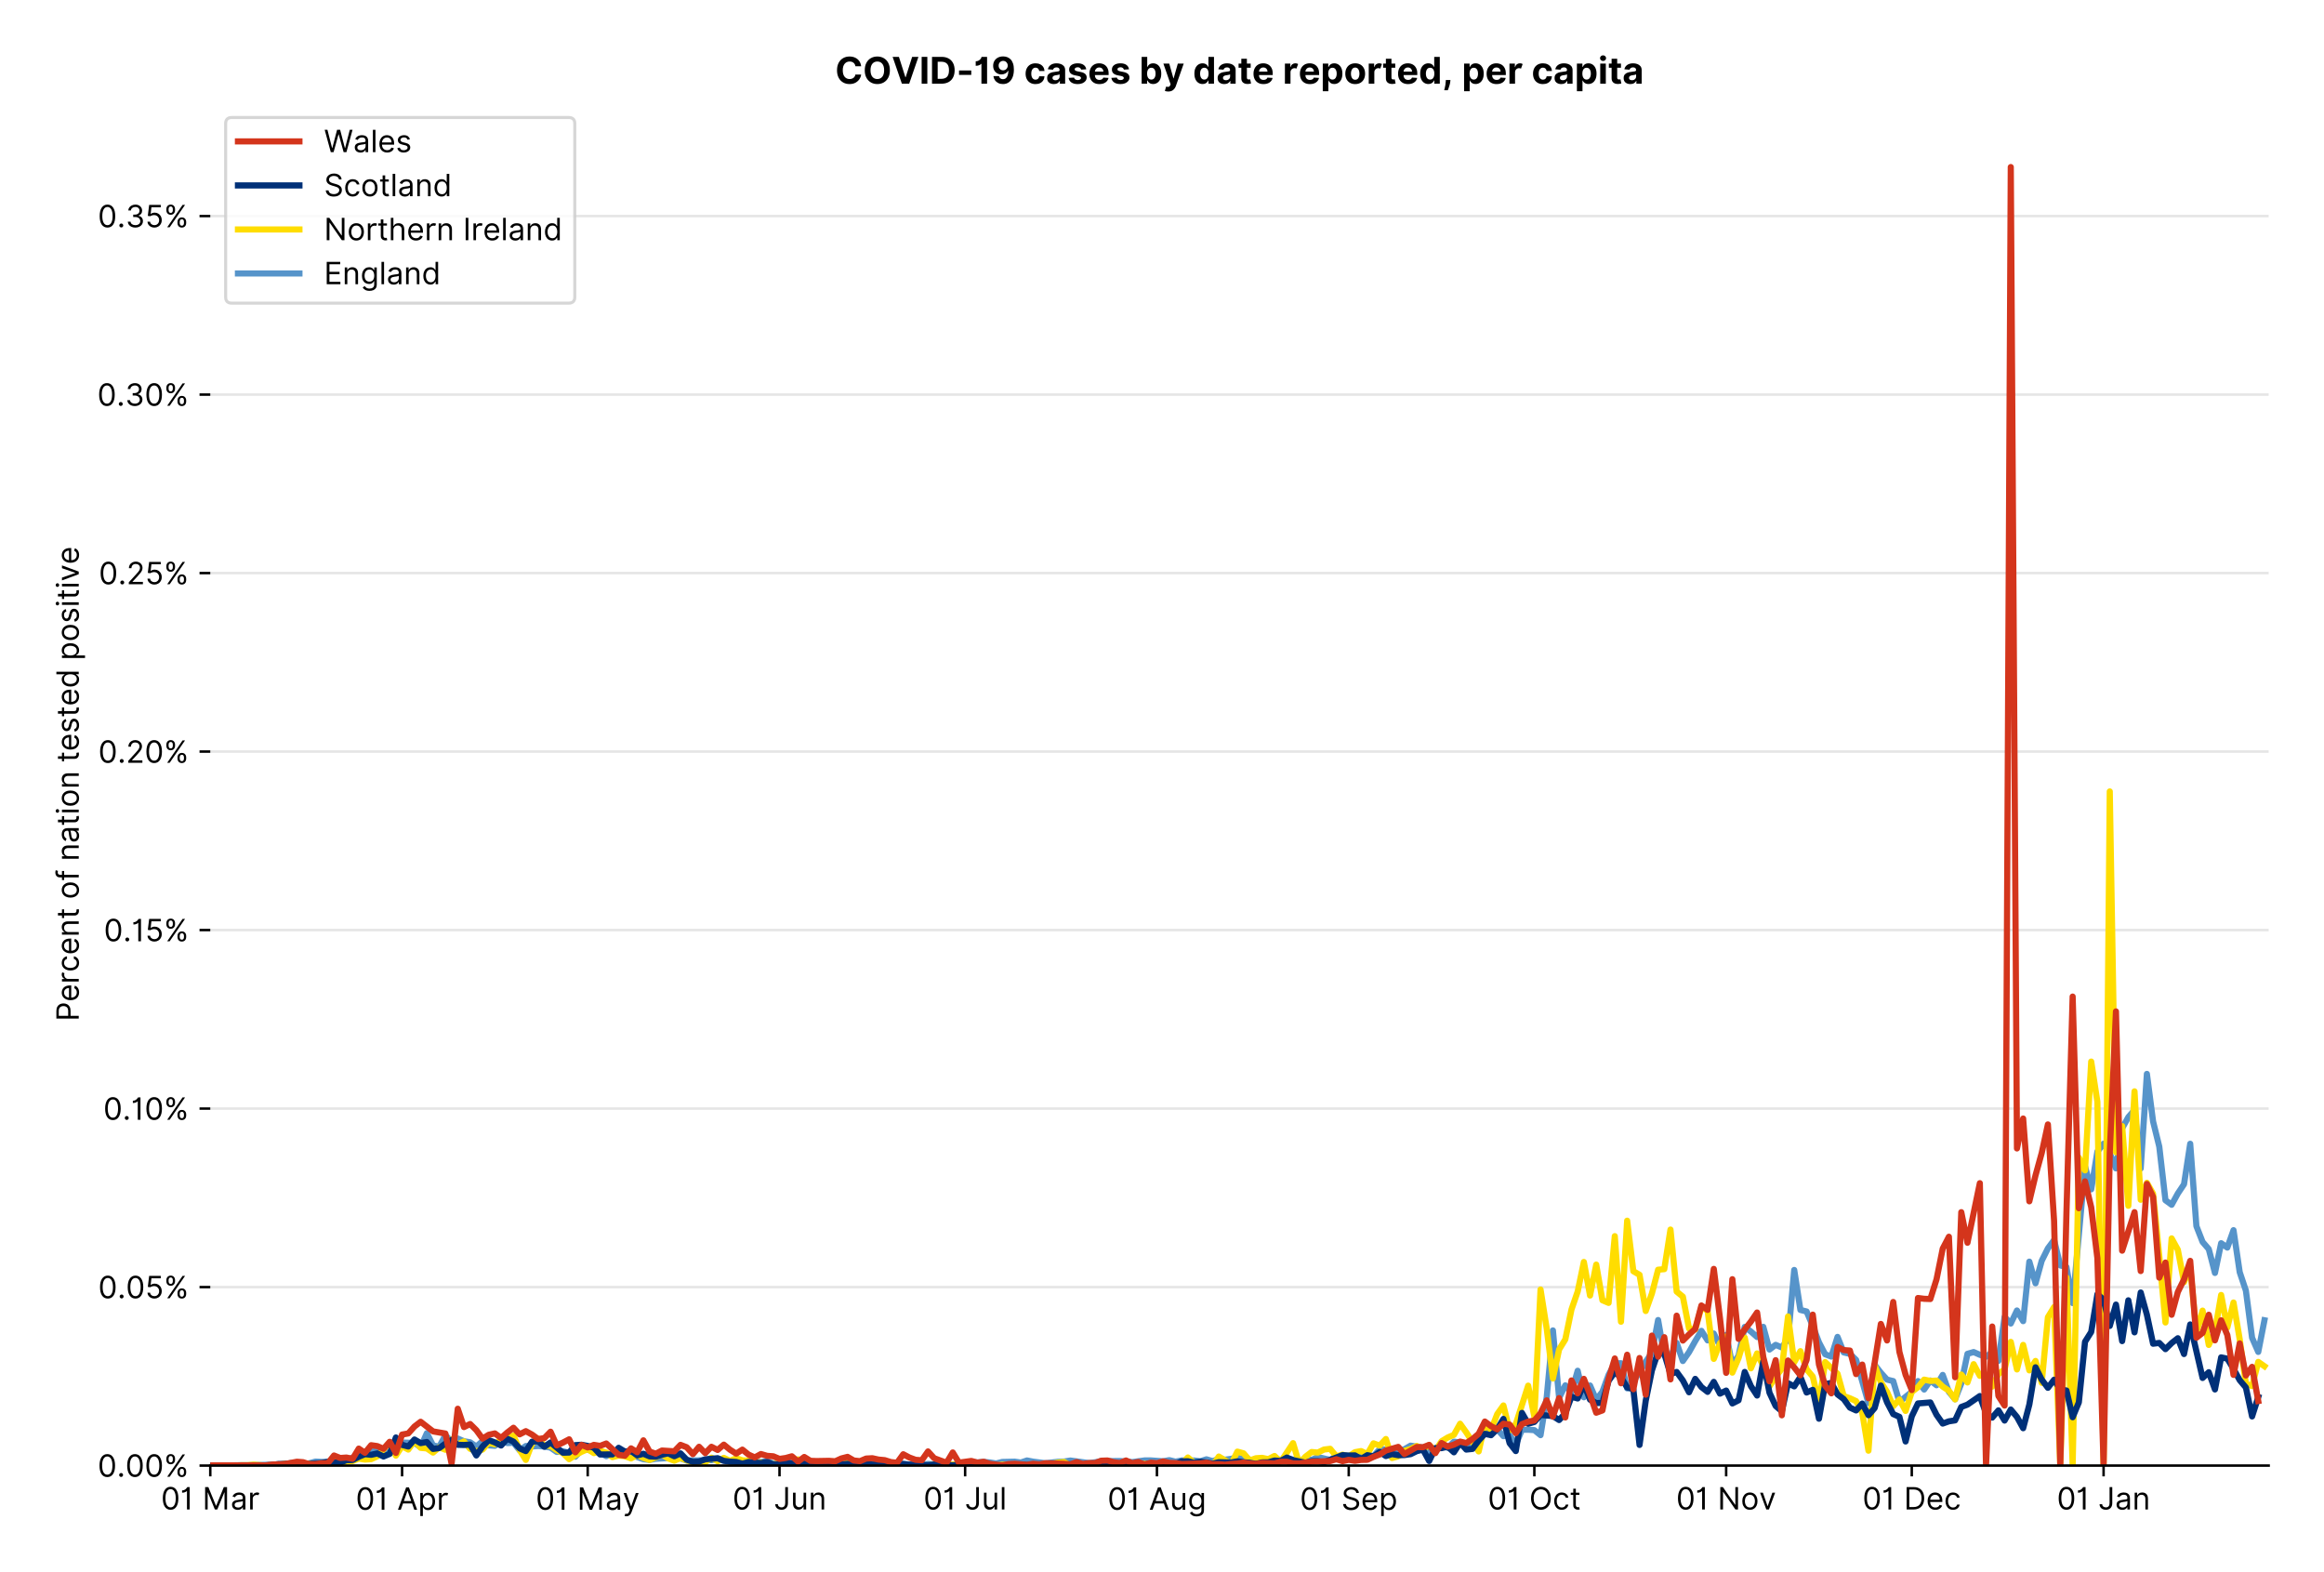 <?xml version="1.0" encoding="utf-8" standalone="no"?>
<!DOCTYPE svg PUBLIC "-//W3C//DTD SVG 1.1//EN"
  "http://www.w3.org/Graphics/SVG/1.1/DTD/svg11.dtd">
<!-- Created with matplotlib (https://matplotlib.org/) -->
<svg version="1.1" viewBox="0 0 756.005 511.276" xmlns="http://www.w3.org/2000/svg" xmlns:xlink="http://www.w3.org/1999/xlink">
 <defs>
  <style type="text/css">*{stroke-linecap:butt;stroke-linejoin:round;}</style>
 </defs>
 <g id="figure_1">
  <g id="patch_1">
   <path d="M 0 511.276 
L 756.005 511.276 
L 756.005 0 
L 0 0 
z
" style="fill:#ffffff;"/>
  </g>
  <g id="axes_1">
   <g id="patch_2">
    <path d="M 68.405 476.745 
L 738.005 476.745 
L 738.005 33.225 
L 68.405 33.225 
z
" style="fill:#ffffff;"/>
   </g>
   <g id="matplotlib.axis_1">
    <g id="xtick_1">
     <g id="line2d_1">
      <defs>
       <path d="M 0 0 
L 0 3.5 
" id="m3d7e0babd7" style="stroke:#000000;stroke-width:0.8;"/>
      </defs>
      <g>
       <use style="stroke:#000000;stroke-width:0.8;" x="68.405" xlink:href="#m3d7e0babd7" y="476.745"/>
      </g>
     </g>
     <g id="text_1">
      <!-- 01 Mar -->
      <g transform="translate(52.368 491.018)scale(0.1 -0.1)">
       <defs>
        <path d="M 31.25 -1 
Q 19.219 -1 12.594 8.766 
Q 5.969 18.531 5.969 36.359 
Q 5.969 54.047 12.641 63.875 
Q 19.312 73.719 31.25 73.719 
Q 43.188 73.719 49.859 63.875 
Q 56.531 54.047 56.531 36.359 
Q 56.531 18.531 49.906 8.766 
Q 43.297 -1 31.25 -1 
z
M 31.25 6.812 
Q 39.203 6.812 43.609 14.484 
Q 48.016 22.156 48.016 36.359 
Q 48.016 50.531 43.578 58.281 
Q 39.141 66.047 31.25 66.047 
Q 23.375 66.047 18.922 58.281 
Q 14.484 50.531 14.484 36.359 
Q 14.484 22.156 18.906 14.484 
Q 23.328 6.812 31.25 6.812 
z
" id="Inter-Regular-48"/>
        <path d="M 30.828 72.734 
L 30.828 0 
L 22.016 0 
L 22.016 59.938 
L 21.453 59.938 
Q 20.953 58.953 18.891 57.688 
Q 16.828 56.422 13.562 55.484 
Q 10.297 54.547 6.109 54.547 
L 6.109 61.938 
Q 10.328 61.938 13.422 63.453 
Q 16.516 64.984 18.594 67.047 
Q 20.672 69.109 21.75 70.766 
Q 22.828 72.438 23.016 72.734 
z
" id="Inter-Regular-49"/>
        <path id="Inter-Regular-32"/>
        <path d="M 8.812 72.734 
L 19.312 72.734 
L 44.031 12.359 
L 44.891 12.359 
L 69.609 72.734 
L 80.109 72.734 
L 80.109 0 
L 71.875 0 
L 71.875 55.25 
L 71.172 55.25 
L 48.438 0 
L 40.484 0 
L 17.75 55.25 
L 17.047 55.25 
L 17.047 0 
L 8.812 0 
z
" id="Inter-Regular-77"/>
        <path d="M 23.719 -1.281 
Q 18.531 -1.281 14.312 0.688 
Q 10.094 2.656 7.594 6.406 
Q 5.109 10.156 5.109 15.484 
Q 5.109 20.172 6.953 23.094 
Q 8.812 26.031 11.891 27.703 
Q 14.984 29.375 18.734 30.203 
Q 22.484 31.031 26.281 31.531 
Q 31.25 32.172 34.359 32.5 
Q 37.469 32.844 38.906 33.656 
Q 40.344 34.484 40.344 36.5 
L 40.344 36.797 
Q 40.344 42.047 37.484 44.953 
Q 34.625 47.875 28.844 47.875 
Q 22.828 47.875 19.422 45.234 
Q 16.016 42.609 14.625 39.625 
L 6.672 42.469 
Q 8.812 47.438 12.375 50.219 
Q 15.953 53.016 20.188 54.125 
Q 24.438 55.25 28.547 55.25 
Q 31.188 55.25 34.609 54.625 
Q 38.031 54.016 41.25 52.094 
Q 44.469 50.172 46.594 46.297 
Q 48.719 42.438 48.719 35.938 
L 48.719 0 
L 40.344 0 
L 40.344 7.391 
L 39.922 7.391 
Q 39.062 5.609 37.078 3.578 
Q 35.094 1.562 31.781 0.141 
Q 28.484 -1.281 23.719 -1.281 
z
M 25 6.25 
Q 29.969 6.25 33.391 8.203 
Q 36.828 10.156 38.578 13.234 
Q 40.344 16.328 40.344 19.75 
L 40.344 27.422 
Q 39.812 26.781 38.016 26.266 
Q 36.219 25.75 33.891 25.375 
Q 31.578 25 29.391 24.734 
Q 27.203 24.469 25.859 24.297 
Q 22.594 23.859 19.766 22.922 
Q 16.938 21.984 15.219 20.109 
Q 13.5 18.25 13.5 15.062 
Q 13.5 10.688 16.75 8.469 
Q 20 6.25 25 6.25 
z
" id="Inter-Regular-97"/>
        <path d="M 7.672 0 
L 7.672 54.547 
L 15.766 54.547 
L 15.766 46.312 
L 16.344 46.312 
Q 17.797 50.359 21.703 52.875 
Q 25.609 55.391 30.547 55.391 
Q 32.812 55.391 34.516 54.859 
Q 36.219 54.328 37.5 53.406 
L 34.656 46.312 
Q 33.766 46.766 32.578 47.031 
Q 31.391 47.297 29.828 47.297 
Q 23.859 47.297 19.953 43.656 
Q 16.047 40.016 16.047 34.516 
L 16.047 0 
z
" id="Inter-Regular-114"/>
       </defs>
       <use xlink:href="#Inter-Regular-48"/>
       <use x="62.5" xlink:href="#Inter-Regular-49"/>
       <use x="106.676" xlink:href="#Inter-Regular-32"/>
       <use x="134.801" xlink:href="#Inter-Regular-77"/>
       <use x="225.994" xlink:href="#Inter-Regular-97"/>
       <use x="282.386" xlink:href="#Inter-Regular-114"/>
      </g>
     </g>
    </g>
    <g id="xtick_2">
     <g id="line2d_2">
      <g>
       <use style="stroke:#000000;stroke-width:0.8;" x="130.8" xlink:href="#m3d7e0babd7" y="476.745"/>
      </g>
     </g>
     <g id="text_2">
      <!-- 01 Apr -->
      <g transform="translate(115.714 491.117)scale(0.1 -0.1)">
       <defs>
        <path d="M 11.797 0 
L 2.562 0 
L 29.266 72.734 
L 38.359 72.734 
L 65.062 0 
L 55.828 0 
L 48.516 20.594 
L 19.109 20.594 
z
M 21.875 28.406 
L 45.734 28.406 
L 34.094 61.219 
L 33.531 61.219 
z
" id="Inter-Regular-65"/>
        <path d="M 7.672 -20.453 
L 7.672 54.547 
L 15.766 54.547 
L 15.766 45.875 
L 16.766 45.875 
Q 17.688 47.297 19.328 49.516 
Q 20.984 51.734 24.094 53.484 
Q 27.203 55.25 32.531 55.25 
Q 39.422 55.25 44.672 51.797 
Q 49.938 48.359 52.875 42.031 
Q 55.828 35.719 55.828 27.125 
Q 55.828 18.469 52.875 12.125 
Q 49.938 5.781 44.703 2.312 
Q 39.484 -1.141 32.672 -1.141 
Q 27.422 -1.141 24.25 0.609 
Q 21.094 2.375 19.391 4.625 
Q 17.688 6.891 16.766 8.375 
L 16.047 8.375 
L 16.047 -20.453 
z
M 15.906 27.266 
Q 15.906 18 19.938 12.188 
Q 23.969 6.391 31.531 6.391 
Q 36.797 6.391 40.328 9.172 
Q 43.859 11.969 45.641 16.703 
Q 47.438 21.453 47.438 27.266 
Q 47.438 33.031 45.672 37.656 
Q 43.922 42.297 40.391 45.016 
Q 36.859 47.734 31.531 47.734 
Q 23.859 47.734 19.875 42.078 
Q 15.906 36.438 15.906 27.266 
z
" id="Inter-Regular-112"/>
       </defs>
       <use xlink:href="#Inter-Regular-48"/>
       <use x="62.5" xlink:href="#Inter-Regular-49"/>
       <use x="106.676" xlink:href="#Inter-Regular-32"/>
       <use x="134.801" xlink:href="#Inter-Regular-65"/>
       <use x="202.415" xlink:href="#Inter-Regular-112"/>
       <use x="263.352" xlink:href="#Inter-Regular-114"/>
      </g>
     </g>
    </g>
    <g id="xtick_3">
     <g id="line2d_3">
      <g>
       <use style="stroke:#000000;stroke-width:0.8;" x="191.182" xlink:href="#m3d7e0babd7" y="476.745"/>
      </g>
     </g>
     <g id="text_3">
      <!-- 01 May -->
      <g transform="translate(174.279 491.117)scale(0.1 -0.1)">
       <defs>
        <path d="M 12.781 -21.172 
Q 10.656 -21.172 8.984 -20.828 
Q 7.312 -20.484 6.672 -20.172 
L 8.812 -12.781 
Q 13.391 -13.953 16.453 -12.719 
Q 19.531 -11.5 21.734 -5.391 
L 23.578 -0.281 
L 3.406 54.547 
L 12.5 54.547 
L 27.562 11.078 
L 28.125 11.078 
L 43.188 54.547 
L 52.281 54.547 
L 28.844 -8.812 
Q 24.219 -21.172 12.781 -21.172 
z
" id="Inter-Regular-121"/>
       </defs>
       <use xlink:href="#Inter-Regular-48"/>
       <use x="62.5" xlink:href="#Inter-Regular-49"/>
       <use x="106.676" xlink:href="#Inter-Regular-32"/>
       <use x="134.801" xlink:href="#Inter-Regular-77"/>
       <use x="225.994" xlink:href="#Inter-Regular-97"/>
       <use x="282.386" xlink:href="#Inter-Regular-121"/>
      </g>
     </g>
    </g>
    <g id="xtick_4">
     <g id="line2d_4">
      <g>
       <use style="stroke:#000000;stroke-width:0.8;" x="253.577" xlink:href="#m3d7e0babd7" y="476.745"/>
      </g>
     </g>
     <g id="text_4">
      <!-- 01 Jun -->
      <g transform="translate(238.292 491.018)scale(0.1 -0.1)">
       <defs>
        <path d="M 36.656 72.734 
L 45.453 72.734 
L 45.453 20.734 
Q 45.453 10.266 39.828 4.625 
Q 34.203 -1 24.719 -1 
Q 18.75 -1 14.094 1.188 
Q 9.453 3.375 6.781 7.422 
Q 4.125 11.469 4.125 17.047 
L 12.781 17.047 
Q 12.781 12.422 16.156 9.609 
Q 19.531 6.812 24.719 6.812 
Q 30.438 6.812 33.547 10.375 
Q 36.656 13.953 36.656 20.734 
z
" id="Inter-Regular-74"/>
        <path d="M 42.047 22.297 
L 42.047 54.547 
L 50.422 54.547 
L 50.422 0 
L 42.047 0 
L 42.047 9.234 
L 41.484 9.234 
Q 39.562 5.078 35.516 2.188 
Q 31.469 -0.703 25.281 -0.703 
Q 17.609 -0.703 12.641 4.375 
Q 7.672 9.453 7.672 19.891 
L 7.672 54.547 
L 16.047 54.547 
L 16.047 20.453 
Q 16.047 14.484 19.406 10.938 
Q 22.766 7.391 27.984 7.391 
Q 31.109 7.391 34.359 8.984 
Q 37.609 10.578 39.828 13.875 
Q 42.047 17.188 42.047 22.297 
z
" id="Inter-Regular-117"/>
        <path d="M 16.047 32.812 
L 16.047 0 
L 7.672 0 
L 7.672 54.547 
L 15.766 54.547 
L 15.766 46.016 
L 16.484 46.016 
Q 18.391 50.172 22.297 52.703 
Q 26.203 55.25 32.391 55.25 
Q 40.656 55.25 45.75 50.172 
Q 50.859 45.094 50.859 34.656 
L 50.859 0 
L 42.469 0 
L 42.469 34.094 
Q 42.469 40.516 39.125 44.125 
Q 35.797 47.734 29.969 47.734 
Q 23.969 47.734 20 43.844 
Q 16.047 39.953 16.047 32.812 
z
" id="Inter-Regular-110"/>
       </defs>
       <use xlink:href="#Inter-Regular-48"/>
       <use x="62.5" xlink:href="#Inter-Regular-49"/>
       <use x="106.676" xlink:href="#Inter-Regular-32"/>
       <use x="134.801" xlink:href="#Inter-Regular-74"/>
       <use x="189.063" xlink:href="#Inter-Regular-117"/>
       <use x="247.159" xlink:href="#Inter-Regular-110"/>
      </g>
     </g>
    </g>
    <g id="xtick_5">
     <g id="line2d_5">
      <g>
       <use style="stroke:#000000;stroke-width:0.8;" x="313.959" xlink:href="#m3d7e0babd7" y="476.745"/>
      </g>
     </g>
     <g id="text_5">
      <!-- 01 Jul -->
      <g transform="translate(300.415 491.018)scale(0.1 -0.1)">
       <defs>
        <path d="M 16.047 72.734 
L 16.047 0 
L 7.672 0 
L 7.672 72.734 
z
" id="Inter-Regular-108"/>
       </defs>
       <use xlink:href="#Inter-Regular-48"/>
       <use x="62.5" xlink:href="#Inter-Regular-49"/>
       <use x="106.676" xlink:href="#Inter-Regular-32"/>
       <use x="134.801" xlink:href="#Inter-Regular-74"/>
       <use x="189.063" xlink:href="#Inter-Regular-117"/>
       <use x="247.159" xlink:href="#Inter-Regular-108"/>
      </g>
     </g>
    </g>
    <g id="xtick_6">
     <g id="line2d_6">
      <g>
       <use style="stroke:#000000;stroke-width:0.8;" x="376.354" xlink:href="#m3d7e0babd7" y="476.745"/>
      </g>
     </g>
     <g id="text_6">
      <!-- 01 Aug -->
      <g transform="translate(360.282 491.117)scale(0.1 -0.1)">
       <defs>
        <path d="M 29.688 -21.594 
Q 20.562 -21.594 15.25 -18.266 
Q 9.938 -14.953 7.391 -10.656 
L 14.062 -5.969 
Q 15.203 -7.453 16.938 -9.391 
Q 18.688 -11.328 21.719 -12.766 
Q 24.75 -14.203 29.688 -14.203 
Q 36.297 -14.203 40.594 -11 
Q 44.891 -7.812 44.891 -1 
L 44.891 10.078 
L 44.172 10.078 
Q 43.25 8.594 41.562 6.406 
Q 39.875 4.219 36.734 2.531 
Q 33.594 0.859 28.266 0.859 
Q 21.656 0.859 16.422 3.984 
Q 11.188 7.109 8.141 13.062 
Q 5.109 19.031 5.109 27.562 
Q 5.109 35.938 8.062 42.172 
Q 11.016 48.406 16.266 51.828 
Q 21.516 55.25 28.406 55.25 
Q 33.734 55.25 36.875 53.484 
Q 40.016 51.734 41.703 49.516 
Q 43.391 47.297 44.312 45.875 
L 45.172 45.875 
L 45.172 54.547 
L 53.266 54.547 
L 53.266 -1.562 
Q 53.266 -8.594 50.078 -13.016 
Q 46.906 -17.438 41.562 -19.516 
Q 36.219 -21.594 29.688 -21.594 
z
M 29.406 8.375 
Q 36.969 8.375 41 13.5 
Q 45.031 18.641 45.031 27.703 
Q 45.031 36.547 41.047 42.141 
Q 37.078 47.734 29.406 47.734 
Q 24.078 47.734 20.547 45.031 
Q 17.016 42.328 15.25 37.781 
Q 13.5 33.234 13.5 27.703 
Q 13.5 19.172 17.5 13.766 
Q 21.516 8.375 29.406 8.375 
z
" id="Inter-Regular-103"/>
       </defs>
       <use xlink:href="#Inter-Regular-48"/>
       <use x="62.5" xlink:href="#Inter-Regular-49"/>
       <use x="106.676" xlink:href="#Inter-Regular-32"/>
       <use x="134.801" xlink:href="#Inter-Regular-65"/>
       <use x="202.415" xlink:href="#Inter-Regular-117"/>
       <use x="260.511" xlink:href="#Inter-Regular-103"/>
      </g>
     </g>
    </g>
    <g id="xtick_7">
     <g id="line2d_7">
      <g>
       <use style="stroke:#000000;stroke-width:0.8;" x="438.749" xlink:href="#m3d7e0babd7" y="476.745"/>
      </g>
     </g>
     <g id="text_7">
      <!-- 01 Sep -->
      <g transform="translate(422.861 491.117)scale(0.1 -0.1)">
       <defs>
        <path d="M 48.578 54.547 
Q 47.938 59.938 43.391 62.922 
Q 38.844 65.906 32.25 65.906 
Q 25 65.906 20.594 62.484 
Q 16.188 59.062 16.188 53.828 
Q 16.188 49.922 18.578 47.531 
Q 20.984 45.141 24.266 43.797 
Q 27.562 42.469 30.25 41.766 
L 37.641 39.766 
Q 40.484 39.031 43.984 37.719 
Q 47.484 36.406 50.688 34.141 
Q 53.906 31.891 56 28.375 
Q 58.094 24.859 58.094 19.75 
Q 58.094 13.844 55.016 9.078 
Q 51.953 4.328 46.078 1.516 
Q 40.203 -1.281 31.812 -1.281 
Q 20.094 -1.281 13.203 4.25 
Q 6.328 9.797 5.688 18.75 
L 14.781 18.75 
Q 15.125 14.625 17.562 11.938 
Q 20 9.266 23.734 7.969 
Q 27.484 6.672 31.812 6.672 
Q 36.859 6.672 40.875 8.328 
Q 44.891 9.984 47.234 12.938 
Q 49.578 15.906 49.578 19.891 
Q 49.578 23.516 47.547 25.781 
Q 45.531 28.047 42.219 29.469 
Q 38.922 30.891 35.094 31.953 
L 26.141 34.516 
Q 17.609 36.969 12.641 41.516 
Q 7.672 46.062 7.672 53.406 
Q 7.672 59.516 10.984 64.078 
Q 14.312 68.641 19.938 71.172 
Q 25.562 73.719 32.531 73.719 
Q 39.562 73.719 45.031 71.219 
Q 50.5 68.719 53.703 64.375 
Q 56.922 60.047 57.109 54.547 
z
" id="Inter-Regular-83"/>
        <path d="M 30.547 -1.141 
Q 22.656 -1.141 16.953 2.359 
Q 11.266 5.859 8.188 12.156 
Q 5.109 18.469 5.109 26.844 
Q 5.109 35.234 8.188 41.641 
Q 11.266 48.047 16.781 51.641 
Q 22.297 55.25 29.688 55.25 
Q 33.953 55.25 38.109 53.828 
Q 42.266 52.422 45.672 49.234 
Q 49.078 46.062 51.094 40.844 
Q 53.125 35.625 53.125 27.984 
L 53.125 24.438 
L 13.531 24.438 
Q 13.812 15.703 18.484 11.047 
Q 23.156 6.391 30.547 6.391 
Q 35.484 6.391 39.031 8.516 
Q 42.578 10.656 44.172 14.922 
L 52.281 12.641 
Q 50.359 6.469 44.594 2.656 
Q 38.844 -1.141 30.547 -1.141 
z
M 13.531 31.672 
L 44.609 31.672 
Q 44.609 38.594 40.547 43.156 
Q 36.5 47.734 29.688 47.734 
Q 24.891 47.734 21.375 45.484 
Q 17.859 43.25 15.828 39.578 
Q 13.812 35.906 13.531 31.672 
z
" id="Inter-Regular-101"/>
       </defs>
       <use xlink:href="#Inter-Regular-48"/>
       <use x="62.5" xlink:href="#Inter-Regular-49"/>
       <use x="106.676" xlink:href="#Inter-Regular-32"/>
       <use x="134.801" xlink:href="#Inter-Regular-83"/>
       <use x="198.58" xlink:href="#Inter-Regular-101"/>
       <use x="256.818" xlink:href="#Inter-Regular-112"/>
      </g>
     </g>
    </g>
    <g id="xtick_8">
     <g id="line2d_8">
      <g>
       <use style="stroke:#000000;stroke-width:0.8;" x="499.131" xlink:href="#m3d7e0babd7" y="476.745"/>
      </g>
     </g>
     <g id="text_8">
      <!-- 01 Oct -->
      <g transform="translate(483.975 491.018)scale(0.1 -0.1)">
       <defs>
        <path d="M 70.172 36.359 
Q 70.172 24.859 66.016 16.469 
Q 61.859 8.094 54.609 3.547 
Q 47.375 -1 38.062 -1 
Q 28.766 -1 21.516 3.547 
Q 14.281 8.094 10.125 16.469 
Q 5.969 24.859 5.969 36.359 
Q 5.969 47.875 10.125 56.25 
Q 14.281 64.625 21.516 69.172 
Q 28.766 73.719 38.062 73.719 
Q 47.375 73.719 54.609 69.172 
Q 61.859 64.625 66.016 56.25 
Q 70.172 47.875 70.172 36.359 
z
M 61.656 36.359 
Q 61.656 45.812 58.5 52.312 
Q 55.359 58.812 50.016 62.141 
Q 44.672 65.484 38.062 65.484 
Q 31.469 65.484 26.125 62.141 
Q 20.781 58.812 17.625 52.312 
Q 14.484 45.812 14.484 36.359 
Q 14.484 26.922 17.625 20.422 
Q 20.781 13.922 26.125 10.578 
Q 31.469 7.25 38.062 7.25 
Q 44.672 7.25 50.016 10.578 
Q 55.359 13.922 58.5 20.422 
Q 61.656 26.922 61.656 36.359 
z
" id="Inter-Regular-79"/>
        <path d="M 29.828 -1.141 
Q 22.156 -1.141 16.609 2.484 
Q 11.078 6.109 8.094 12.469 
Q 5.109 18.828 5.109 26.984 
Q 5.109 35.297 8.188 41.672 
Q 11.266 48.047 16.781 51.641 
Q 22.297 55.25 29.688 55.25 
Q 35.438 55.25 40.047 53.125 
Q 44.672 51 47.609 47.156 
Q 50.562 43.328 51.281 38.203 
L 42.906 38.203 
Q 41.938 41.938 38.656 44.828 
Q 35.375 47.734 29.828 47.734 
Q 22.484 47.734 17.984 42.141 
Q 13.5 36.547 13.5 27.266 
Q 13.5 17.797 17.938 12.094 
Q 22.375 6.391 29.828 6.391 
Q 34.734 6.391 38.234 8.906 
Q 41.734 11.438 42.906 15.906 
L 51.281 15.906 
Q 50.562 11.078 47.781 7.219 
Q 45 3.375 40.438 1.109 
Q 35.875 -1.141 29.828 -1.141 
z
" id="Inter-Regular-99"/>
        <path d="M 31.391 54.547 
L 31.391 47.438 
L 19.75 47.438 
L 19.75 15.625 
Q 19.75 12.078 20.797 10.312 
Q 21.844 8.562 23.484 7.969 
Q 25.141 7.391 26.984 7.391 
Q 28.375 7.391 29.266 7.547 
Q 30.156 7.703 30.688 7.812 
L 32.391 0.281 
Q 31.531 -0.031 30 -0.359 
Q 28.484 -0.703 26.141 -0.703 
Q 22.594 -0.703 19.188 0.812 
Q 15.797 2.344 13.578 5.469 
Q 11.359 8.594 11.359 13.359 
L 11.359 47.438 
L 3.125 47.438 
L 3.125 54.547 
L 11.359 54.547 
L 11.359 67.609 
L 19.75 67.609 
L 19.75 54.547 
z
" id="Inter-Regular-116"/>
       </defs>
       <use xlink:href="#Inter-Regular-48"/>
       <use x="62.5" xlink:href="#Inter-Regular-49"/>
       <use x="106.676" xlink:href="#Inter-Regular-32"/>
       <use x="134.801" xlink:href="#Inter-Regular-79"/>
       <use x="210.938" xlink:href="#Inter-Regular-99"/>
       <use x="266.761" xlink:href="#Inter-Regular-116"/>
      </g>
     </g>
    </g>
    <g id="xtick_9">
     <g id="line2d_9">
      <g>
       <use style="stroke:#000000;stroke-width:0.8;" x="561.526" xlink:href="#m3d7e0babd7" y="476.745"/>
      </g>
     </g>
     <g id="text_9">
      <!-- 01 Nov -->
      <g transform="translate(545.255 491.018)scale(0.1 -0.1)">
       <defs>
        <path d="M 66.484 72.734 
L 66.484 0 
L 57.953 0 
L 18.328 57.109 
L 17.609 57.109 
L 17.609 0 
L 8.812 0 
L 8.812 72.734 
L 17.328 72.734 
L 57.109 15.484 
L 57.812 15.484 
L 57.812 72.734 
z
" id="Inter-Regular-78"/>
        <path d="M 29.828 -1.141 
Q 22.438 -1.141 16.875 2.375 
Q 11.328 5.891 8.219 12.203 
Q 5.109 18.531 5.109 26.984 
Q 5.109 35.516 8.219 41.859 
Q 11.328 48.219 16.875 51.734 
Q 22.438 55.25 29.828 55.25 
Q 37.219 55.25 42.766 51.734 
Q 48.328 48.219 51.438 41.859 
Q 54.547 35.516 54.547 26.984 
Q 54.547 18.531 51.438 12.203 
Q 48.328 5.891 42.766 2.375 
Q 37.219 -1.141 29.828 -1.141 
z
M 29.828 6.391 
Q 35.438 6.391 39.062 9.266 
Q 42.688 12.141 44.422 16.828 
Q 46.172 21.516 46.172 26.984 
Q 46.172 32.453 44.422 37.172 
Q 42.688 41.906 39.062 44.812 
Q 35.438 47.734 29.828 47.734 
Q 24.219 47.734 20.594 44.812 
Q 16.969 41.906 15.234 37.172 
Q 13.5 32.453 13.5 26.984 
Q 13.5 21.516 15.234 16.828 
Q 16.969 12.141 20.594 9.266 
Q 24.219 6.391 29.828 6.391 
z
" id="Inter-Regular-111"/>
        <path d="M 52.281 54.547 
L 32.109 0 
L 23.578 0 
L 3.406 54.547 
L 12.5 54.547 
L 27.562 11.078 
L 28.125 11.078 
L 43.188 54.547 
z
" id="Inter-Regular-118"/>
       </defs>
       <use xlink:href="#Inter-Regular-48"/>
       <use x="62.5" xlink:href="#Inter-Regular-49"/>
       <use x="106.676" xlink:href="#Inter-Regular-32"/>
       <use x="134.801" xlink:href="#Inter-Regular-78"/>
       <use x="210.085" xlink:href="#Inter-Regular-111"/>
       <use x="269.744" xlink:href="#Inter-Regular-118"/>
      </g>
     </g>
    </g>
    <g id="xtick_10">
     <g id="line2d_10">
      <g>
       <use style="stroke:#000000;stroke-width:0.8;" x="621.908" xlink:href="#m3d7e0babd7" y="476.745"/>
      </g>
     </g>
     <g id="text_10">
      <!-- 01 Dec -->
      <g transform="translate(605.871 491.018)scale(0.1 -0.1)">
       <defs>
        <path d="M 31.25 0 
L 8.812 0 
L 8.812 72.734 
L 32.25 72.734 
Q 42.828 72.734 50.359 68.375 
Q 57.891 64.031 61.891 55.906 
Q 65.906 47.797 65.906 36.5 
Q 65.906 25.141 61.859 16.953 
Q 57.812 8.766 50.062 4.375 
Q 42.328 0 31.25 0 
z
M 17.609 7.812 
L 30.688 7.812 
Q 44.219 7.812 50.797 15.5 
Q 57.391 23.188 57.391 36.5 
Q 57.391 49.719 50.922 57.312 
Q 44.469 64.922 31.672 64.922 
L 17.609 64.922 
z
" id="Inter-Regular-68"/>
       </defs>
       <use xlink:href="#Inter-Regular-48"/>
       <use x="62.5" xlink:href="#Inter-Regular-49"/>
       <use x="106.676" xlink:href="#Inter-Regular-32"/>
       <use x="134.801" xlink:href="#Inter-Regular-68"/>
       <use x="206.676" xlink:href="#Inter-Regular-101"/>
       <use x="264.915" xlink:href="#Inter-Regular-99"/>
      </g>
     </g>
    </g>
    <g id="xtick_11">
     <g id="line2d_11">
      <g>
       <use style="stroke:#000000;stroke-width:0.8;" x="684.303" xlink:href="#m3d7e0babd7" y="476.745"/>
      </g>
     </g>
     <g id="text_11">
      <!-- 01 Jan -->
      <g transform="translate(669.104 491.018)scale(0.1 -0.1)">
       <use xlink:href="#Inter-Regular-48"/>
       <use x="62.5" xlink:href="#Inter-Regular-49"/>
       <use x="106.676" xlink:href="#Inter-Regular-32"/>
       <use x="134.801" xlink:href="#Inter-Regular-74"/>
       <use x="189.063" xlink:href="#Inter-Regular-97"/>
       <use x="245.455" xlink:href="#Inter-Regular-110"/>
      </g>
     </g>
    </g>
   </g>
   <g id="matplotlib.axis_2">
    <g id="ytick_1">
     <g id="line2d_12">
      <path clip-path="url(#p81a6dd9e43)" d="M 68.405 476.745 
L 738.005 476.745 
" style="fill:none;stroke:#e5e5e5;stroke-linecap:square;stroke-width:0.8;"/>
     </g>
     <g id="line2d_13">
      <defs>
       <path d="M 0 0 
L -3.5 0 
" id="mdb434af345" style="stroke:#000000;stroke-width:0.8;"/>
      </defs>
      <g>
       <use style="stroke:#000000;stroke-width:0.8;" x="68.405" xlink:href="#mdb434af345" y="476.745"/>
      </g>
     </g>
     <g id="text_12">
      <!-- 0.00% -->
      <g transform="translate(31.773 480.382)scale(0.1 -0.1)">
       <defs>
        <path d="M 13.781 -0.562 
Q 11.156 -0.562 9.266 1.312 
Q 7.391 3.203 7.391 5.828 
Q 7.391 8.453 9.266 10.328 
Q 11.156 12.219 13.781 12.219 
Q 16.406 12.219 18.281 10.328 
Q 20.172 8.453 20.172 5.828 
Q 20.172 3.203 18.281 1.312 
Q 16.406 -0.562 13.781 -0.562 
z
" id="Inter-Regular-46"/>
        <path d="M 44.609 13.641 
L 44.609 17.469 
Q 44.609 21.453 46.25 24.766 
Q 47.906 28.094 51.078 30.094 
Q 54.266 32.109 58.812 32.109 
Q 63.422 32.109 66.547 30.094 
Q 69.672 28.094 71.266 24.766 
Q 72.875 21.453 72.875 17.469 
L 72.875 13.641 
Q 72.875 9.656 71.25 6.328 
Q 69.641 3.016 66.5 1 
Q 63.359 -1 58.812 -1 
Q 54.188 -1 51.031 1 
Q 47.875 3.016 46.234 6.328 
Q 44.609 9.656 44.609 13.641 
z
M 8.375 55.25 
L 8.375 59.094 
Q 8.375 63.062 10.031 66.375 
Q 11.688 69.703 14.859 71.703 
Q 18.047 73.719 22.594 73.719 
Q 27.203 73.719 30.328 71.703 
Q 33.453 69.703 35.047 66.375 
Q 36.656 63.062 36.656 59.094 
L 36.656 55.25 
Q 36.656 51.281 35.031 47.953 
Q 33.422 44.641 30.266 42.625 
Q 27.125 40.625 22.594 40.625 
Q 17.969 40.625 14.812 42.625 
Q 11.656 44.641 10.016 47.953 
Q 8.375 51.281 8.375 55.25 
z
M 11.078 0 
L 61.078 72.734 
L 69.172 72.734 
L 19.172 0 
z
M 51.844 17.469 
L 51.844 13.641 
Q 51.844 10.328 53.406 7.719 
Q 54.969 5.109 58.812 5.109 
Q 62.531 5.109 64.078 7.719 
Q 65.625 10.328 65.625 13.641 
L 65.625 17.469 
Q 65.625 20.781 64.125 23.391 
Q 62.641 26 58.812 26 
Q 55.078 26 53.453 23.391 
Q 51.844 20.781 51.844 17.469 
z
M 15.625 59.094 
L 15.625 55.25 
Q 15.625 51.953 17.188 49.344 
Q 18.75 46.734 22.594 46.734 
Q 26.312 46.734 27.859 49.344 
Q 29.406 51.953 29.406 55.25 
L 29.406 59.094 
Q 29.406 62.391 27.906 65 
Q 26.422 67.609 22.594 67.609 
Q 18.859 67.609 17.234 65 
Q 15.625 62.391 15.625 59.094 
z
" id="Inter-Regular-37"/>
       </defs>
       <use xlink:href="#Inter-Regular-48"/>
       <use x="62.5" xlink:href="#Inter-Regular-46"/>
       <use x="90.057" xlink:href="#Inter-Regular-48"/>
       <use x="152.557" xlink:href="#Inter-Regular-48"/>
       <use x="215.057" xlink:href="#Inter-Regular-37"/>
      </g>
     </g>
    </g>
    <g id="ytick_2">
     <g id="line2d_14">
      <path clip-path="url(#p81a6dd9e43)" d="M 68.405 418.68 
L 738.005 418.68 
" style="fill:none;stroke:#e5e5e5;stroke-linecap:square;stroke-width:0.8;"/>
     </g>
     <g id="line2d_15">
      <g>
       <use style="stroke:#000000;stroke-width:0.8;" x="68.405" xlink:href="#mdb434af345" y="418.68"/>
      </g>
     </g>
     <g id="text_13">
      <!-- 0.05% -->
      <g transform="translate(31.944 422.317)scale(0.1 -0.1)">
       <defs>
        <path d="M 30.25 -1 
Q 24 -1 19 1.484 
Q 14 3.984 10.969 8.312 
Q 7.953 12.641 7.672 18.188 
L 16.188 18.188 
Q 16.688 13.25 20.688 10.031 
Q 24.688 6.812 30.25 6.812 
Q 34.734 6.812 38.234 8.906 
Q 41.734 11.016 43.734 14.688 
Q 45.734 18.359 45.734 23.016 
Q 45.734 27.766 43.656 31.516 
Q 41.578 35.266 37.953 37.422 
Q 34.344 39.594 29.688 39.625 
Q 26.344 39.672 22.828 38.625 
Q 19.312 37.578 17.047 35.938 
L 8.812 36.938 
L 13.219 72.734 
L 51 72.734 
L 51 64.922 
L 20.594 64.922 
L 18.047 43.469 
L 18.469 43.469 
Q 20.703 45.234 24.078 46.406 
Q 27.453 47.578 31.109 47.578 
Q 37.781 47.578 43.016 44.406 
Q 48.266 41.234 51.266 35.719 
Q 54.266 30.219 54.266 23.156 
Q 54.266 16.188 51.156 10.734 
Q 48.047 5.297 42.609 2.141 
Q 37.188 -1 30.25 -1 
z
" id="Inter-Regular-53"/>
       </defs>
       <use xlink:href="#Inter-Regular-48"/>
       <use x="62.5" xlink:href="#Inter-Regular-46"/>
       <use x="90.057" xlink:href="#Inter-Regular-48"/>
       <use x="152.557" xlink:href="#Inter-Regular-53"/>
       <use x="213.352" xlink:href="#Inter-Regular-37"/>
      </g>
     </g>
    </g>
    <g id="ytick_3">
     <g id="line2d_16">
      <path clip-path="url(#p81a6dd9e43)" d="M 68.405 360.615 
L 738.005 360.615 
" style="fill:none;stroke:#e5e5e5;stroke-linecap:square;stroke-width:0.8;"/>
     </g>
     <g id="line2d_17">
      <g>
       <use style="stroke:#000000;stroke-width:0.8;" x="68.405" xlink:href="#mdb434af345" y="360.615"/>
      </g>
     </g>
     <g id="text_14">
      <!-- 0.10% -->
      <g transform="translate(33.606 364.252)scale(0.1 -0.1)">
       <use xlink:href="#Inter-Regular-48"/>
       <use x="62.5" xlink:href="#Inter-Regular-46"/>
       <use x="90.057" xlink:href="#Inter-Regular-49"/>
       <use x="134.233" xlink:href="#Inter-Regular-48"/>
       <use x="196.733" xlink:href="#Inter-Regular-37"/>
      </g>
     </g>
    </g>
    <g id="ytick_4">
     <g id="line2d_18">
      <path clip-path="url(#p81a6dd9e43)" d="M 68.405 302.55 
L 738.005 302.55 
" style="fill:none;stroke:#e5e5e5;stroke-linecap:square;stroke-width:0.8;"/>
     </g>
     <g id="line2d_19">
      <g>
       <use style="stroke:#000000;stroke-width:0.8;" x="68.405" xlink:href="#mdb434af345" y="302.55"/>
      </g>
     </g>
     <g id="text_15">
      <!-- 0.15% -->
      <g transform="translate(33.777 306.187)scale(0.1 -0.1)">
       <use xlink:href="#Inter-Regular-48"/>
       <use x="62.5" xlink:href="#Inter-Regular-46"/>
       <use x="90.057" xlink:href="#Inter-Regular-49"/>
       <use x="134.233" xlink:href="#Inter-Regular-53"/>
       <use x="195.028" xlink:href="#Inter-Regular-37"/>
      </g>
     </g>
    </g>
    <g id="ytick_5">
     <g id="line2d_20">
      <path clip-path="url(#p81a6dd9e43)" d="M 68.405 244.485 
L 738.005 244.485 
" style="fill:none;stroke:#e5e5e5;stroke-linecap:square;stroke-width:0.8;"/>
     </g>
     <g id="line2d_21">
      <g>
       <use style="stroke:#000000;stroke-width:0.8;" x="68.405" xlink:href="#mdb434af345" y="244.485"/>
      </g>
     </g>
     <g id="text_16">
      <!-- 0.20% -->
      <g transform="translate(31.972 248.122)scale(0.1 -0.1)">
       <defs>
        <path d="M 7.531 0 
L 7.531 6.391 
L 31.531 32.672 
Q 35.766 37.281 38.5 40.703 
Q 41.234 44.141 42.562 47.172 
Q 43.891 50.219 43.891 53.547 
Q 43.891 59.297 39.891 62.672 
Q 35.906 66.047 29.969 66.047 
Q 23.656 66.047 19.922 62.266 
Q 16.188 58.484 16.188 52.266 
L 7.812 52.266 
Q 7.812 58.672 10.75 63.5 
Q 13.703 68.328 18.797 71.016 
Q 23.906 73.719 30.25 73.719 
Q 36.656 73.719 41.578 71.016 
Q 46.516 68.328 49.312 63.734 
Q 52.125 59.156 52.125 53.547 
Q 52.125 49.531 50.688 45.719 
Q 49.25 41.906 45.719 37.234 
Q 42.188 32.562 35.938 25.859 
L 19.609 8.375 
L 19.609 7.812 
L 53.406 7.812 
L 53.406 0 
z
" id="Inter-Regular-50"/>
       </defs>
       <use xlink:href="#Inter-Regular-48"/>
       <use x="62.5" xlink:href="#Inter-Regular-46"/>
       <use x="90.057" xlink:href="#Inter-Regular-50"/>
       <use x="150.568" xlink:href="#Inter-Regular-48"/>
       <use x="213.068" xlink:href="#Inter-Regular-37"/>
      </g>
     </g>
    </g>
    <g id="ytick_6">
     <g id="line2d_22">
      <path clip-path="url(#p81a6dd9e43)" d="M 68.405 186.421 
L 738.005 186.421 
" style="fill:none;stroke:#e5e5e5;stroke-linecap:square;stroke-width:0.8;"/>
     </g>
     <g id="line2d_23">
      <g>
       <use style="stroke:#000000;stroke-width:0.8;" x="68.405" xlink:href="#mdb434af345" y="186.421"/>
      </g>
     </g>
     <g id="text_17">
      <!-- 0.25% -->
      <g transform="translate(32.142 190.057)scale(0.1 -0.1)">
       <use xlink:href="#Inter-Regular-48"/>
       <use x="62.5" xlink:href="#Inter-Regular-46"/>
       <use x="90.057" xlink:href="#Inter-Regular-50"/>
       <use x="150.568" xlink:href="#Inter-Regular-53"/>
       <use x="211.364" xlink:href="#Inter-Regular-37"/>
      </g>
     </g>
    </g>
    <g id="ytick_7">
     <g id="line2d_24">
      <path clip-path="url(#p81a6dd9e43)" d="M 68.405 128.356 
L 738.005 128.356 
" style="fill:none;stroke:#e5e5e5;stroke-linecap:square;stroke-width:0.8;"/>
     </g>
     <g id="line2d_25">
      <g>
       <use style="stroke:#000000;stroke-width:0.8;" x="68.405" xlink:href="#mdb434af345" y="128.356"/>
      </g>
     </g>
     <g id="text_18">
      <!-- 0.30% -->
      <g transform="translate(31.659 131.992)scale(0.1 -0.1)">
       <defs>
        <path d="M 32.109 -1 
Q 25.078 -1 19.578 1.406 
Q 14.094 3.828 10.875 8.141 
Q 7.672 12.469 7.391 18.188 
L 16.344 18.188 
Q 16.734 12.922 21.188 9.859 
Q 25.641 6.812 31.969 6.812 
Q 38.953 6.812 43.484 10.375 
Q 48.016 13.953 48.016 19.75 
Q 48.016 25.781 43.547 29.578 
Q 39.094 33.375 30.828 33.375 
L 25 33.375 
L 25 41.188 
L 30.828 41.188 
Q 37.281 41.188 41.359 44.625 
Q 45.453 48.078 45.453 53.828 
Q 45.453 59.344 41.859 62.688 
Q 38.281 66.047 32.25 66.047 
Q 28.484 66.047 25.156 64.672 
Q 21.844 63.312 19.75 60.734 
Q 17.656 58.172 17.469 54.547 
L 8.953 54.547 
Q 9.156 60.266 12.391 64.578 
Q 15.625 68.891 20.859 71.297 
Q 26.109 73.719 32.391 73.719 
Q 39.141 73.719 43.969 71 
Q 48.797 68.281 51.391 63.844 
Q 53.984 59.406 53.984 54.266 
Q 53.984 48.125 50.766 43.781 
Q 47.547 39.453 42.047 37.781 
L 42.047 37.219 
Q 48.938 36.078 52.797 31.375 
Q 56.672 26.672 56.672 19.75 
Q 56.672 13.812 53.453 9.109 
Q 50.25 4.406 44.703 1.703 
Q 39.172 -1 32.109 -1 
z
" id="Inter-Regular-51"/>
       </defs>
       <use xlink:href="#Inter-Regular-48"/>
       <use x="62.5" xlink:href="#Inter-Regular-46"/>
       <use x="90.057" xlink:href="#Inter-Regular-51"/>
       <use x="153.693" xlink:href="#Inter-Regular-48"/>
       <use x="216.193" xlink:href="#Inter-Regular-37"/>
      </g>
     </g>
    </g>
    <g id="ytick_8">
     <g id="line2d_26">
      <path clip-path="url(#p81a6dd9e43)" d="M 68.405 70.291 
L 738.005 70.291 
" style="fill:none;stroke:#e5e5e5;stroke-linecap:square;stroke-width:0.8;"/>
     </g>
     <g id="line2d_27">
      <g>
       <use style="stroke:#000000;stroke-width:0.8;" x="68.405" xlink:href="#mdb434af345" y="70.291"/>
      </g>
     </g>
     <g id="text_19">
      <!-- 0.35% -->
      <g transform="translate(31.83 73.928)scale(0.1 -0.1)">
       <use xlink:href="#Inter-Regular-48"/>
       <use x="62.5" xlink:href="#Inter-Regular-46"/>
       <use x="90.057" xlink:href="#Inter-Regular-51"/>
       <use x="153.693" xlink:href="#Inter-Regular-53"/>
       <use x="214.489" xlink:href="#Inter-Regular-37"/>
      </g>
     </g>
    </g>
    <g id="text_20">
     <!-- Percent of nation tested positive -->
     <g transform="translate(25.614 332.215)rotate(-90)scale(0.1 -0.1)">
      <defs>
       <path d="M 8.812 0 
L 8.812 72.734 
L 33.375 72.734 
Q 41.938 72.734 47.391 69.656 
Q 52.844 66.578 55.469 61.359 
Q 58.094 56.141 58.094 49.719 
Q 58.094 43.281 55.484 38.031 
Q 52.875 32.781 47.438 29.672 
Q 42.016 26.562 33.531 26.562 
L 17.609 26.562 
L 17.609 0 
z
M 17.609 34.375 
L 33.234 34.375 
Q 42.016 34.375 45.719 38.781 
Q 49.438 43.188 49.438 49.719 
Q 49.438 56.281 45.703 60.594 
Q 41.969 64.922 33.094 64.922 
L 17.609 64.922 
z
" id="Inter-Regular-80"/>
       <path d="M 31.969 54.547 
L 31.969 47.438 
L 19.75 47.438 
L 19.75 0 
L 11.359 0 
L 11.359 47.438 
L 2.562 47.438 
L 2.562 54.547 
L 11.359 54.547 
L 11.359 62.078 
Q 11.359 66.766 13.562 69.891 
Q 15.766 73.016 19.281 74.578 
Q 22.797 76.141 26.703 76.141 
Q 29.797 76.141 31.75 75.641 
Q 33.703 75.141 34.656 74.719 
L 32.25 67.469 
Q 31.609 67.688 30.484 68 
Q 29.375 68.328 27.562 68.328 
Q 23.406 68.328 21.578 66.234 
Q 19.75 64.141 19.75 60.078 
L 19.75 54.547 
z
" id="Inter-Regular-102"/>
       <path d="M 7.672 0 
L 7.672 54.547 
L 16.047 54.547 
L 16.047 0 
z
M 11.938 63.641 
Q 9.484 63.641 7.719 65.297 
Q 5.969 66.969 5.969 69.312 
Q 5.969 71.656 7.719 73.328 
Q 9.484 75 11.938 75 
Q 14.391 75 16.141 73.328 
Q 17.906 71.656 17.906 69.312 
Q 17.906 66.969 16.141 65.297 
Q 14.391 63.641 11.938 63.641 
z
" id="Inter-Regular-105"/>
       <path d="M 46.312 42.328 
L 38.781 40.203 
Q 37.672 43.047 35.078 45.531 
Q 32.5 48.016 26.984 48.016 
Q 21.984 48.016 18.656 45.719 
Q 15.344 43.438 15.344 39.922 
Q 15.344 36.797 17.609 34.984 
Q 19.891 33.172 24.719 31.953 
L 32.812 29.969 
Q 47.297 26.422 47.297 15.203 
Q 47.297 10.516 44.609 6.812 
Q 41.938 3.125 37.141 0.984 
Q 32.359 -1.141 26 -1.141 
Q 17.656 -1.141 12.188 2.484 
Q 6.719 6.109 5.25 13.062 
L 13.219 15.062 
Q 15.453 6.25 25.859 6.25 
Q 31.719 6.25 35.172 8.75 
Q 38.641 11.25 38.641 14.766 
Q 38.641 20.562 30.547 22.438 
L 21.453 24.578 
Q 13.953 26.344 10.453 30.094 
Q 6.969 33.844 6.969 39.484 
Q 6.969 44.109 9.578 47.656 
Q 12.188 51.203 16.703 53.219 
Q 21.234 55.25 26.984 55.25 
Q 35.094 55.25 39.719 51.703 
Q 44.359 48.156 46.312 42.328 
z
" id="Inter-Regular-115"/>
       <path d="M 28.266 -1.141 
Q 21.453 -1.141 16.234 2.312 
Q 11.016 5.781 8.062 12.125 
Q 5.109 18.469 5.109 27.125 
Q 5.109 35.719 8.062 42.031 
Q 11.016 48.359 16.266 51.797 
Q 21.516 55.25 28.406 55.25 
Q 33.734 55.25 36.844 53.484 
Q 39.953 51.734 41.594 49.516 
Q 43.25 47.297 44.172 45.875 
L 44.891 45.875 
L 44.891 72.734 
L 53.266 72.734 
L 53.266 0 
L 45.172 0 
L 45.172 8.375 
L 44.172 8.375 
Q 43.25 6.891 41.547 4.625 
Q 39.844 2.375 36.688 0.609 
Q 33.531 -1.141 28.266 -1.141 
z
M 29.406 6.391 
Q 36.969 6.391 41 12.188 
Q 45.031 18 45.031 27.266 
Q 45.031 36.438 41.047 42.078 
Q 37.078 47.734 29.406 47.734 
Q 24.078 47.734 20.547 45.016 
Q 17.016 42.297 15.25 37.656 
Q 13.5 33.031 13.5 27.266 
Q 13.5 21.453 15.281 16.703 
Q 17.078 11.969 20.609 9.172 
Q 24.156 6.391 29.406 6.391 
z
" id="Inter-Regular-100"/>
      </defs>
      <use xlink:href="#Inter-Regular-80"/>
      <use x="63.494" xlink:href="#Inter-Regular-101"/>
      <use x="121.733" xlink:href="#Inter-Regular-114"/>
      <use x="160.085" xlink:href="#Inter-Regular-99"/>
      <use x="215.909" xlink:href="#Inter-Regular-101"/>
      <use x="274.148" xlink:href="#Inter-Regular-110"/>
      <use x="332.671" xlink:href="#Inter-Regular-116"/>
      <use x="369.034" xlink:href="#Inter-Regular-32"/>
      <use x="397.159" xlink:href="#Inter-Regular-111"/>
      <use x="456.818" xlink:href="#Inter-Regular-102"/>
      <use x="492.898" xlink:href="#Inter-Regular-32"/>
      <use x="521.023" xlink:href="#Inter-Regular-110"/>
      <use x="579.546" xlink:href="#Inter-Regular-97"/>
      <use x="635.938" xlink:href="#Inter-Regular-116"/>
      <use x="672.301" xlink:href="#Inter-Regular-105"/>
      <use x="696.023" xlink:href="#Inter-Regular-111"/>
      <use x="755.682" xlink:href="#Inter-Regular-110"/>
      <use x="814.205" xlink:href="#Inter-Regular-32"/>
      <use x="842.33" xlink:href="#Inter-Regular-116"/>
      <use x="878.693" xlink:href="#Inter-Regular-101"/>
      <use x="936.932" xlink:href="#Inter-Regular-115"/>
      <use x="989.205" xlink:href="#Inter-Regular-116"/>
      <use x="1025.568" xlink:href="#Inter-Regular-101"/>
      <use x="1083.807" xlink:href="#Inter-Regular-100"/>
      <use x="1145.881" xlink:href="#Inter-Regular-32"/>
      <use x="1174.006" xlink:href="#Inter-Regular-112"/>
      <use x="1234.943" xlink:href="#Inter-Regular-111"/>
      <use x="1294.602" xlink:href="#Inter-Regular-115"/>
      <use x="1346.875" xlink:href="#Inter-Regular-105"/>
      <use x="1370.597" xlink:href="#Inter-Regular-116"/>
      <use x="1406.96" xlink:href="#Inter-Regular-105"/>
      <use x="1430.682" xlink:href="#Inter-Regular-118"/>
      <use x="1486.364" xlink:href="#Inter-Regular-101"/>
     </g>
    </g>
   </g>
   <g id="line2d_28">
    <path clip-path="url(#p81a6dd9e43)" d="M -1 476.745 
L 80.481 476.665 
L 94.57 476.33 
L 96.583 476.223 
L 98.596 476.545 
L 102.621 475.456 
L 104.634 475.561 
L 106.647 475.449 
L 108.659 474.944 
L 110.672 475.641 
L 112.685 475.109 
L 114.698 474.15 
L 116.71 474.414 
L 120.736 471.575 
L 122.749 472.332 
L 124.761 472.495 
L 126.774 472.398 
L 128.787 471.764 
L 130.8 469.256 
L 134.825 469.367 
L 136.838 470.741 
L 138.851 466.208 
L 140.863 470.192 
L 142.876 470.601 
L 144.889 466.867 
L 146.902 468.909 
L 148.914 467.95 
L 150.927 468.82 
L 152.94 469.169 
L 154.952 470.558 
L 156.965 468.794 
L 158.978 470.168 
L 160.991 470.312 
L 163.003 468.523 
L 165.016 469.425 
L 167.029 469.303 
L 169.042 471.791 
L 171.054 470.376 
L 173.067 470.514 
L 175.08 470.382 
L 177.093 470.547 
L 179.105 470.914 
L 181.118 472.305 
L 183.131 472.074 
L 185.144 472.641 
L 187.156 473.85 
L 189.169 471.62 
L 191.182 471.585 
L 193.195 472.148 
L 195.207 472.579 
L 197.22 473.681 
L 199.233 472.945 
L 201.245 473.421 
L 203.258 472.344 
L 205.271 473.25 
L 209.296 474.667 
L 211.309 474.907 
L 213.322 474.544 
L 217.347 474.292 
L 219.36 474.451 
L 221.373 474.401 
L 223.386 475.119 
L 231.437 474.983 
L 233.449 474.511 
L 235.462 474.725 
L 237.475 475.54 
L 239.488 475.726 
L 241.5 475.73 
L 243.513 475.489 
L 245.526 475.674 
L 247.538 475.59 
L 249.551 475.27 
L 251.564 476.085 
L 253.577 476.138 
L 255.589 475.829 
L 261.628 475.815 
L 263.64 475.874 
L 265.653 476.275 
L 267.666 476.555 
L 269.679 475.402 
L 271.691 476.615 
L 273.704 476.118 
L 275.717 475.936 
L 277.73 475.977 
L 281.755 476.293 
L 289.806 476.079 
L 291.819 476.077 
L 293.831 476.301 
L 295.844 476.378 
L 297.857 476.312 
L 299.87 476.524 
L 301.882 476.207 
L 303.895 476.384 
L 305.908 476.349 
L 309.933 476.541 
L 311.946 476.341 
L 313.959 476.38 
L 315.972 475.666 
L 317.984 475.709 
L 319.997 475.55 
L 322.01 475.73 
L 324.023 476.062 
L 326.035 475.565 
L 330.061 475.472 
L 332.074 475.755 
L 334.086 475.082 
L 336.099 475.476 
L 340.124 475.977 
L 344.15 475.513 
L 346.163 475.435 
L 348.175 475.103 
L 354.214 475.922 
L 356.226 475.674 
L 358.239 475.297 
L 362.265 475.28 
L 364.277 475.257 
L 368.303 475.616 
L 372.328 475.07 
L 374.341 475.066 
L 378.367 475.35 
L 380.379 474.979 
L 382.392 475.472 
L 384.405 475.086 
L 388.43 475.103 
L 390.443 475.344 
L 392.456 474.707 
L 394.468 475.303 
L 396.481 474.61 
L 398.494 474.837 
L 400.507 474.56 
L 402.519 474.096 
L 404.532 474.818 
L 406.545 474.781 
L 408.558 475.437 
L 410.57 474.733 
L 412.583 475.286 
L 414.596 474.61 
L 416.609 474.872 
L 418.621 474.558 
L 420.634 474.81 
L 422.647 475.181 
L 424.66 474.548 
L 426.672 474.94 
L 428.685 473.96 
L 432.71 474.907 
L 434.723 473.677 
L 436.736 474.374 
L 438.749 474.597 
L 440.761 474.189 
L 442.774 473.636 
L 444.787 473.302 
L 446.8 473.698 
L 448.812 471.43 
L 450.825 471.529 
L 452.838 472.425 
L 454.851 472.029 
L 456.863 471.426 
L 458.876 470.26 
L 462.902 470.892 
L 464.914 472.084 
L 466.927 471.28 
L 468.94 469.738 
L 470.953 470.993 
L 472.965 468.965 
L 474.978 469.239 
L 476.991 469.98 
L 481.016 468.106 
L 483.029 466.258 
L 485.042 465.125 
L 487.054 464.937 
L 489.067 467.174 
L 491.08 466.842 
L 493.093 469.904 
L 495.105 465.086 
L 497.118 465.076 
L 499.131 465.214 
L 501.144 466.848 
L 503.156 454.45 
L 505.169 432.781 
L 507.182 454.7 
L 509.195 450.65 
L 511.207 452.961 
L 513.22 445.896 
L 515.233 454.52 
L 517.246 450.691 
L 519.258 455.323 
L 521.271 452.715 
L 523.284 447.221 
L 525.296 443.462 
L 527.309 443.447 
L 529.322 451.624 
L 531.335 449.307 
L 533.347 446.408 
L 535.36 442.981 
L 537.373 439.992 
L 539.386 429.399 
L 541.398 440.941 
L 543.411 441.432 
L 545.424 436.86 
L 547.437 442.729 
L 549.449 439.849 
L 551.462 436.247 
L 553.475 432.913 
L 555.488 436.018 
L 557.5 433.788 
L 559.513 437.825 
L 561.526 434.24 
L 563.539 444.023 
L 565.551 440.99 
L 567.564 431.638 
L 569.577 433.136 
L 571.589 434.929 
L 573.602 431.613 
L 575.615 439.003 
L 577.628 437.47 
L 579.64 438.325 
L 581.653 435.543 
L 583.666 413.111 
L 585.679 426.115 
L 587.691 426.614 
L 589.704 431.359 
L 591.717 436.672 
L 593.73 440.538 
L 595.742 441.281 
L 597.755 434.881 
L 599.768 439.928 
L 601.781 440.402 
L 603.793 442.356 
L 607.819 456.414 
L 609.832 443.955 
L 611.844 446.546 
L 613.857 448.775 
L 615.87 449.257 
L 617.882 456.002 
L 621.908 452.775 
L 623.921 449.257 
L 625.933 452.003 
L 627.946 449.074 
L 629.959 450.613 
L 631.972 447.254 
L 633.984 452.765 
L 635.997 455.166 
L 638.01 450.006 
L 640.023 440.388 
L 642.035 439.816 
L 644.048 440.705 
L 646.061 441.333 
L 648.074 439.851 
L 650.086 442.694 
L 652.099 428.401 
L 654.112 430.528 
L 656.125 426.296 
L 658.137 429.756 
L 660.15 410.404 
L 662.163 417.445 
L 664.175 410.129 
L 666.188 406.088 
L 668.201 403.376 
L 670.214 411.631 
L 672.226 412.153 
L 674.239 423.889 
L 678.265 379.437 
L 680.277 386.886 
L 682.29 374.597 
L 684.303 372.047 
L 686.316 375.138 
L 688.328 380.079 
L 690.341 367.025 
L 692.354 363.394 
L 694.367 361.084 
L 696.379 380.104 
L 698.392 349.33 
L 700.405 364.803 
L 702.418 372.986 
L 704.43 390.432 
L 706.443 391.905 
L 708.456 388.239 
L 710.468 385.227 
L 712.481 372.058 
L 714.494 398.842 
L 716.507 403.991 
L 718.519 406.321 
L 720.532 414.084 
L 722.545 404.408 
L 724.558 405.832 
L 726.57 400.17 
L 728.583 413.826 
L 730.596 419.843 
L 732.609 435.174 
L 734.621 439.773 
L 736.634 429.469 
L 736.634 429.469 
" style="fill:none;stroke:#5694ca;stroke-linecap:square;stroke-width:2;"/>
   </g>
   <g id="line2d_29">
    <path clip-path="url(#p81a6dd9e43)" d="M -1 476.745 
L 76.456 476.745 
L 78.468 476.622 
L 80.481 476.622 
L 82.494 476.438 
L 86.519 476.745 
L 88.532 476.622 
L 90.545 476.684 
L 92.558 476.132 
L 94.57 476.438 
L 96.583 476.07 
L 98.596 476.316 
L 100.609 476.132 
L 102.621 476.377 
L 104.634 476.193 
L 106.647 476.193 
L 108.659 475.396 
L 110.672 475.518 
L 112.685 475.518 
L 114.698 475.273 
L 116.71 474.476 
L 118.723 474.783 
L 120.736 474.66 
L 122.749 473.74 
L 126.774 469.202 
L 128.787 473.495 
L 130.8 470.428 
L 132.812 471.532 
L 134.825 468.773 
L 136.838 470.98 
L 138.851 471.164 
L 140.863 472.514 
L 142.876 470.796 
L 144.889 471.594 
L 146.902 468.282 
L 148.914 469.877 
L 150.927 468.895 
L 152.94 471.287 
L 154.952 472.084 
L 156.965 471.532 
L 158.978 469.325 
L 160.991 469.815 
L 163.003 468.343 
L 167.029 466.994 
L 169.042 471.655 
L 171.054 474.905 
L 173.067 469.631 
L 175.08 468.037 
L 177.093 470.245 
L 179.105 470.367 
L 181.118 471.716 
L 183.131 472.698 
L 185.144 474.66 
L 187.156 473.372 
L 189.169 472.268 
L 191.182 471.41 
L 193.195 472.698 
L 195.207 471.962 
L 197.22 472.514 
L 199.233 473.985 
L 201.245 473.495 
L 203.258 473.679 
L 205.271 474.415 
L 207.284 473.311 
L 209.296 474.231 
L 211.309 474.905 
L 213.322 474.047 
L 215.335 473.065 
L 217.347 474.415 
L 219.36 475.151 
L 221.373 474.292 
L 225.398 475.764 
L 227.411 475.518 
L 229.424 475.641 
L 231.437 474.169 
L 233.449 475.335 
L 235.462 474.231 
L 237.475 475.212 
L 239.488 474.353 
L 241.5 475.028 
L 243.513 475.151 
L 245.526 475.764 
L 247.538 475.702 
L 249.551 475.948 
L 251.564 476.316 
L 253.577 476.009 
L 255.589 476.5 
L 257.602 476.254 
L 259.615 474.721 
L 261.628 476.561 
L 263.64 475.886 
L 265.653 476.377 
L 267.666 476.377 
L 269.679 476.561 
L 271.691 475.948 
L 273.704 476.5 
L 275.717 475.764 
L 277.73 476.561 
L 279.742 476.316 
L 283.768 476.622 
L 285.781 476.254 
L 287.793 476.684 
L 289.806 476.561 
L 291.819 476.745 
L 293.831 476.5 
L 295.844 476.684 
L 297.857 476.745 
L 299.87 476.622 
L 301.882 476.684 
L 303.895 476.5 
L 307.921 476.684 
L 309.933 476.377 
L 313.959 476.684 
L 315.972 476.316 
L 319.997 476.745 
L 324.023 476.745 
L 326.035 476.438 
L 330.061 476.561 
L 332.074 476.5 
L 334.086 476.745 
L 338.112 476.745 
L 340.124 476.622 
L 344.15 475.764 
L 346.163 475.58 
L 348.175 476.745 
L 352.201 476.745 
L 354.214 476.622 
L 356.226 476.193 
L 358.239 476.254 
L 360.252 475.825 
L 362.265 476.745 
L 366.29 476.745 
L 368.303 476.193 
L 374.341 476.132 
L 376.354 476.745 
L 380.379 476.745 
L 382.392 476.254 
L 384.405 476.132 
L 386.417 474.108 
L 388.43 475.825 
L 390.443 476.745 
L 394.468 476.745 
L 396.481 473.801 
L 400.507 476.254 
L 402.519 472.207 
L 404.532 472.759 
L 406.545 475.089 
L 408.558 474.353 
L 410.57 474.231 
L 412.583 474.66 
L 414.596 473.617 
L 416.609 475.518 
L 420.634 469.447 
L 422.647 476.132 
L 424.66 473.863 
L 426.672 472.33 
L 428.685 472.514 
L 430.698 471.532 
L 432.71 471.287 
L 434.723 473.74 
L 436.736 473.188 
L 438.749 473.74 
L 440.761 472.391 
L 442.774 472.023 
L 444.787 473.004 
L 446.8 469.509 
L 448.812 470.245 
L 450.825 468.098 
L 452.838 474.292 
L 454.851 473.74 
L 456.863 471.962 
L 458.876 471.348 
L 460.889 470.367 
L 462.902 471.41 
L 464.914 470.061 
L 466.927 471.9 
L 468.94 468.834 
L 470.953 467.608 
L 472.965 466.749 
L 474.978 463.131 
L 476.991 465.952 
L 481.016 472.146 
L 483.029 463.253 
L 485.042 465.155 
L 487.054 460.003 
L 489.067 457.182 
L 491.08 465.277 
L 493.093 463.253 
L 497.118 450.743 
L 499.131 460.862 
L 501.144 419.467 
L 503.156 432.223 
L 505.169 448.413 
L 507.182 438.969 
L 509.195 435.718 
L 511.207 425.968 
L 513.22 420.142 
L 515.233 410.514 
L 517.246 421.43 
L 519.258 411.372 
L 521.271 422.963 
L 523.284 423.821 
L 525.296 402.112 
L 527.309 429.954 
L 529.322 397.083 
L 531.335 413.519 
L 533.347 414.684 
L 535.36 426.458 
L 537.373 420.755 
L 539.386 413.028 
L 541.398 412.844 
L 543.411 399.966 
L 545.424 420.142 
L 547.437 421.798 
L 549.449 432.161 
L 551.462 432.468 
L 553.475 425.232 
L 555.488 426.336 
L 557.5 442.035 
L 559.513 436.945 
L 561.526 434.737 
L 563.539 446.512 
L 565.551 441.79 
L 567.564 435.105 
L 569.577 445.101 
L 571.589 440.256 
L 573.602 444.365 
L 575.615 450.988 
L 577.628 447.861 
L 579.64 445.224 
L 581.653 428.237 
L 583.666 443.139 
L 585.679 439.521 
L 587.691 445.408 
L 589.704 447.799 
L 591.717 456.446 
L 593.73 443.077 
L 597.755 446.88 
L 599.768 454.116 
L 601.781 454.852 
L 603.793 455.772 
L 605.806 459.574 
L 607.819 471.9 
L 609.832 444.059 
L 611.844 449.639 
L 613.857 452.767 
L 615.87 457.428 
L 617.882 455.22 
L 619.895 458.961 
L 621.908 452.767 
L 623.921 451.234 
L 625.933 448.781 
L 627.946 449.21 
L 629.959 449.087 
L 631.972 451.05 
L 633.984 452.399 
L 635.997 455.22 
L 638.01 447.125 
L 640.023 449.701 
L 642.035 443.752 
L 644.048 447.554 
L 646.061 447.125 
L 648.074 451.05 
L 650.086 446.941 
L 652.099 445.469 
L 654.112 436.516 
L 656.125 445.469 
L 658.137 437.497 
L 660.15 445.776 
L 662.163 442.709 
L 664.175 449.823 
L 666.188 428.482 
L 668.201 425.17 
L 670.214 476.745 
L 672.226 415.542 
L 674.239 476.745 
L 676.252 376.539 
L 678.265 380.71 
L 680.277 345.325 
L 682.29 358.448 
L 684.303 476.745 
L 686.316 257.446 
L 688.328 374.822 
L 690.341 366.298 
L 692.354 392.239 
L 694.367 355.014 
L 696.379 390.276 
L 698.392 384.757 
L 700.405 388.314 
L 702.418 408.551 
L 704.43 430.199 
L 706.443 402.848 
L 708.456 406.527 
L 710.468 417.075 
L 712.481 412.231 
L 714.494 433.511 
L 716.507 426.336 
L 718.519 437.497 
L 720.532 433.02 
L 722.545 421.246 
L 724.558 431.855 
L 726.57 423.699 
L 728.583 435.657 
L 730.596 450.191 
L 732.609 450.866 
L 734.621 443.016 
L 736.634 444.427 
L 736.634 444.427 
" style="fill:none;stroke:#ffdd00;stroke-linecap:square;stroke-width:2;"/>
   </g>
   <g id="line2d_30">
    <path clip-path="url(#p81a6dd9e43)" d="M -1 476.745 
L 86.519 476.66 
L 88.532 476.554 
L 90.545 476.235 
L 92.558 476.214 
L 94.57 475.98 
L 96.583 476.065 
L 98.596 476.362 
L 104.634 475.916 
L 106.647 475.555 
L 110.672 475.831 
L 112.685 474.981 
L 114.698 474.938 
L 116.71 473.875 
L 118.723 473.025 
L 120.736 473.238 
L 122.749 472.791 
L 124.761 473.79 
L 126.774 472.94 
L 128.787 467.605 
L 130.8 470.007 
L 132.812 470.538 
L 134.825 468.264 
L 136.838 469.433 
L 138.851 469.071 
L 140.863 471.325 
L 142.876 471.048 
L 144.889 469.603 
L 146.902 468.413 
L 148.914 469.985 
L 150.927 470.049 
L 152.94 469.9 
L 154.952 473.45 
L 156.965 470.559 
L 158.978 468.455 
L 160.991 469.22 
L 163.003 470.219 
L 165.016 468.009 
L 167.029 468.944 
L 169.042 471.155 
L 171.054 472.026 
L 173.067 468.965 
L 175.08 468.859 
L 177.093 470.623 
L 179.105 469.22 
L 183.131 472.558 
L 185.144 472.494 
L 187.156 470.092 
L 189.169 469.964 
L 191.182 470.347 
L 193.195 470.942 
L 195.207 473.131 
L 199.233 473.11 
L 201.245 470.963 
L 203.258 472.175 
L 205.271 471.962 
L 207.284 473.429 
L 209.296 472.898 
L 211.309 473.748 
L 213.322 473.854 
L 215.335 473.216 
L 217.347 472.749 
L 219.36 473.705 
L 221.373 472.77 
L 223.386 474.832 
L 225.398 475.533 
L 227.411 475.448 
L 229.424 474.704 
L 233.449 474.343 
L 235.462 475.215 
L 237.475 475.47 
L 239.488 475.576 
L 241.5 476.129 
L 243.513 475.576 
L 247.538 475.916 
L 249.551 475.576 
L 251.564 476.362 
L 253.577 476.362 
L 255.589 475.618 
L 257.602 476.044 
L 259.615 475.703 
L 261.628 476.129 
L 265.653 476.362 
L 269.679 476.447 
L 271.691 476.49 
L 275.717 476.171 
L 277.73 476.299 
L 281.755 476.129 
L 283.768 476.426 
L 285.781 476.299 
L 287.793 476.511 
L 289.806 476.171 
L 293.831 476.192 
L 295.844 476.447 
L 301.882 476.639 
L 303.895 476.384 
L 307.921 476.575 
L 309.933 476.639 
L 311.946 476.532 
L 315.972 476.639 
L 317.984 476.49 
L 324.023 476.66 
L 326.035 476.702 
L 328.048 476.596 
L 330.061 476.617 
L 332.074 476.362 
L 334.086 476.596 
L 336.099 476.341 
L 338.112 476.617 
L 342.137 476.639 
L 348.175 476.299 
L 350.188 476.256 
L 352.201 476.596 
L 354.214 476.277 
L 356.226 476.532 
L 362.265 476.171 
L 364.277 476.66 
L 368.303 476.66 
L 370.316 476.277 
L 372.328 476.384 
L 374.341 476.107 
L 376.354 476.362 
L 378.367 476.086 
L 380.379 476.362 
L 382.392 476.256 
L 384.405 475.385 
L 386.417 475.342 
L 388.43 475.831 
L 390.443 475.47 
L 392.456 475.725 
L 394.468 476.129 
L 396.481 475.64 
L 400.507 475.746 
L 402.519 475.363 
L 404.532 475.661 
L 406.545 475.831 
L 408.558 476.192 
L 410.57 475.703 
L 412.583 475.682 
L 414.596 475.108 
L 416.609 475.236 
L 418.621 474.13 
L 420.634 474.981 
L 424.66 475.81 
L 426.672 475.321 
L 428.685 475.3 
L 430.698 475.661 
L 436.736 473.344 
L 438.749 473.472 
L 440.761 473.429 
L 442.774 474.598 
L 444.787 473.365 
L 446.8 473.748 
L 448.812 472.324 
L 450.825 473.642 
L 452.838 473.004 
L 454.851 473.365 
L 456.863 473.323 
L 458.876 473.025 
L 460.889 472.047 
L 462.902 471.558 
L 464.914 475.257 
L 466.927 471.07 
L 468.94 471.07 
L 470.953 470.581 
L 472.965 472.43 
L 474.978 469.305 
L 476.991 471.537 
L 479.003 471.325 
L 481.016 468.604 
L 483.029 466.414 
L 485.042 466.861 
L 487.054 464.884 
L 489.067 461.568 
L 491.08 469.433 
L 493.093 472.026 
L 495.105 459.612 
L 497.118 463.141 
L 499.131 462.546 
L 501.144 460.271 
L 505.169 460.633 
L 507.182 461.929 
L 509.195 459.74 
L 511.207 454.341 
L 513.22 454.915 
L 515.233 450.26 
L 517.246 455.297 
L 519.258 456.424 
L 521.271 456.318 
L 523.284 449.176 
L 525.296 446.37 
L 527.309 448.028 
L 529.322 451.322 
L 531.335 451.939 
L 533.347 470.028 
L 535.36 455.637 
L 537.373 445.796 
L 539.386 439.78 
L 541.398 440.354 
L 543.411 446.965 
L 545.424 446.285 
L 547.437 449.048 
L 549.449 452.895 
L 551.462 448.538 
L 553.475 451.195 
L 555.488 452.768 
L 557.5 449.516 
L 559.513 453.342 
L 561.526 452.343 
L 563.539 456.53 
L 565.551 455.51 
L 567.564 446.285 
L 569.577 450.897 
L 571.589 453.958 
L 573.602 442.82 
L 575.615 453.044 
L 577.628 457.359 
L 579.64 459.06 
L 581.653 449.941 
L 583.666 450.982 
L 585.679 447.9 
L 587.691 452.98 
L 589.704 452.109 
L 591.717 461.504 
L 593.73 450.217 
L 595.742 449.877 
L 597.755 453.597 
L 599.768 455.106 
L 601.781 457.891 
L 603.793 458.805 
L 605.806 456.573 
L 607.819 460.356 
L 609.832 458.039 
L 611.844 450.706 
L 613.857 456.148 
L 615.87 459.995 
L 617.882 460.888 
L 619.895 468.901 
L 621.908 460.718 
L 623.921 456.53 
L 627.946 456.211 
L 629.959 460.229 
L 631.972 463.077 
L 633.984 462.354 
L 635.997 462.036 
L 638.01 457.678 
L 640.023 456.913 
L 644.048 454.128 
L 646.061 459.74 
L 648.074 461.143 
L 650.086 458.783 
L 652.099 462.099 
L 654.112 458.507 
L 656.125 460.93 
L 658.137 464.586 
L 660.15 456.892 
L 662.163 444.775 
L 664.175 448.772 
L 666.188 451.45 
L 668.201 448.814 
L 670.214 451.981 
L 672.226 452.321 
L 674.239 461.015 
L 676.252 456.19 
L 678.265 436.464 
L 680.277 433.276 
L 682.29 421.011 
L 684.303 422.775 
L 686.316 431.32 
L 688.328 424.369 
L 690.341 436.252 
L 692.354 422.988 
L 694.367 433.403 
L 696.379 420.437 
L 698.392 427.664 
L 700.405 437.102 
L 702.418 436.847 
L 704.43 438.866 
L 706.443 436.889 
L 708.456 435.316 
L 710.468 440.46 
L 712.481 430.831 
L 716.507 448.24 
L 718.519 446.37 
L 720.532 451.981 
L 722.545 441.545 
L 724.558 441.97 
L 726.57 445.286 
L 728.583 448.963 
L 730.596 451.344 
L 732.609 460.76 
L 734.621 454.447 
L 734.621 454.447 
" style="fill:none;stroke:#003078;stroke-linecap:square;stroke-width:2;"/>
   </g>
   <g id="line2d_31">
    <path clip-path="url(#p81a6dd9e43)" d="M -1 476.745 
L 86.519 476.671 
L 88.532 476.414 
L 92.558 476.266 
L 96.583 475.493 
L 98.596 475.64 
L 100.609 476.303 
L 102.621 476.266 
L 104.634 475.972 
L 106.647 475.972 
L 108.659 473.467 
L 110.672 474.277 
L 112.685 474.13 
L 114.698 474.535 
L 116.71 471.22 
L 118.723 472.583 
L 120.736 470.115 
L 122.749 470.41 
L 124.761 471.294 
L 126.774 469.01 
L 128.787 472.62 
L 130.8 466.653 
L 132.812 466.284 
L 134.825 464.038 
L 136.838 462.491 
L 140.863 465.621 
L 144.889 466.321 
L 146.902 476.156 
L 148.914 458.255 
L 150.927 464.222 
L 152.94 463.227 
L 154.952 465.216 
L 156.965 467.979 
L 158.978 466.726 
L 160.991 466.284 
L 163.003 467.758 
L 165.016 465.99 
L 167.029 464.443 
L 169.042 466.579 
L 171.054 465.548 
L 173.067 466.653 
L 175.08 468.126 
L 177.093 467.795 
L 179.105 465.732 
L 181.118 470.189 
L 183.131 469.268 
L 185.144 468.2 
L 187.156 472.436 
L 189.169 470.005 
L 191.182 470.852 
L 193.195 470.005 
L 195.207 470.336 
L 197.22 469.563 
L 201.245 473.246 
L 203.258 473.541 
L 205.271 471.146 
L 207.284 472.399 
L 209.296 468.531 
L 211.309 472.178 
L 213.322 472.878 
L 215.335 471.846 
L 219.36 472.104 
L 221.373 470.005 
L 223.386 470.778 
L 225.398 473.025 
L 227.411 470.631 
L 229.424 472.693 
L 231.437 470.631 
L 233.449 471.662 
L 235.462 469.931 
L 237.475 471.588 
L 239.488 472.841 
L 241.5 471.552 
L 243.513 473.172 
L 245.526 474.093 
L 247.538 472.988 
L 249.551 473.577 
L 251.564 473.725 
L 253.577 474.572 
L 255.589 474.277 
L 257.602 473.725 
L 259.615 475.456 
L 261.628 473.946 
L 263.64 475.198 
L 265.653 475.272 
L 269.679 475.198 
L 271.691 475.345 
L 273.704 474.425 
L 275.717 473.909 
L 277.73 475.088 
L 279.742 475.309 
L 281.755 474.461 
L 283.768 474.351 
L 285.781 474.793 
L 287.793 474.977 
L 289.806 475.603 
L 291.819 475.824 
L 293.831 473.062 
L 295.844 474.13 
L 297.857 474.867 
L 299.87 475.014 
L 301.882 472.141 
L 303.895 474.351 
L 307.921 475.824 
L 309.933 472.472 
L 311.946 475.787 
L 315.972 475.235 
L 317.984 475.787 
L 319.997 475.493 
L 322.01 476.193 
L 326.035 476.671 
L 328.048 476.266 
L 330.061 476.156 
L 334.086 476.487 
L 336.099 476.156 
L 338.112 476.34 
L 340.124 475.972 
L 344.15 476.082 
L 346.163 476.156 
L 348.175 476.377 
L 350.188 475.603 
L 352.201 476.193 
L 354.214 475.935 
L 356.226 475.935 
L 358.239 475.161 
L 360.252 475.088 
L 362.265 475.64 
L 364.277 475.935 
L 366.29 475.088 
L 368.303 475.972 
L 370.316 475.566 
L 372.328 476.414 
L 374.341 475.787 
L 376.354 475.972 
L 378.367 475.382 
L 380.379 475.861 
L 382.392 475.935 
L 384.405 476.229 
L 390.443 476.045 
L 392.456 475.787 
L 394.468 476.303 
L 396.481 476.266 
L 398.494 476.45 
L 400.507 476.193 
L 402.519 476.082 
L 404.532 475.751 
L 406.545 476.082 
L 408.558 476.229 
L 410.57 475.861 
L 414.596 476.045 
L 416.609 475.493 
L 418.621 475.493 
L 420.634 476.008 
L 422.647 476.045 
L 426.672 475.493 
L 432.71 475.272 
L 434.723 474.682 
L 436.736 475.309 
L 438.749 474.867 
L 440.761 475.198 
L 442.774 474.903 
L 444.787 474.867 
L 446.8 473.909 
L 448.812 473.135 
L 450.825 471.846 
L 454.851 470.668 
L 456.863 472.988 
L 460.889 470.704 
L 462.902 470.778 
L 464.914 470.005 
L 466.927 472.693 
L 468.94 469.415 
L 470.953 470.557 
L 472.965 469.931 
L 474.978 468.936 
L 476.991 469.415 
L 479.003 468.126 
L 481.016 466.395 
L 483.029 462.417 
L 485.042 463.927 
L 487.054 464.958 
L 489.067 463.117 
L 491.08 463.411 
L 493.093 466.211 
L 495.105 463.264 
L 497.118 462.454 
L 499.131 462.085 
L 501.144 459.728 
L 503.156 455.529 
L 505.169 460.833 
L 507.182 454.793 
L 509.195 461.091 
L 511.207 449.047 
L 513.22 453.246 
L 515.233 448.531 
L 517.246 453.651 
L 519.258 459.544 
L 521.271 458.807 
L 523.284 448.605 
L 525.296 441.901 
L 527.309 449.967 
L 529.322 440.686 
L 531.335 451.92 
L 533.347 441.754 
L 535.36 453.688 
L 537.373 434.461 
L 539.386 441.312 
L 541.398 434.976 
L 543.411 448.715 
L 545.424 427.978 
L 547.437 436.081 
L 549.449 434.092 
L 551.462 432.288 
L 553.475 424.663 
L 555.488 426.1 
L 557.5 412.766 
L 559.513 428.825 
L 561.526 446.579 
L 563.539 416.118 
L 565.551 435.529 
L 567.564 432.472 
L 569.577 429.894 
L 571.589 426.947 
L 573.602 441.459 
L 575.615 449.341 
L 577.628 442.454 
L 579.64 460.391 
L 581.653 442.564 
L 583.666 444.811 
L 585.679 447.389 
L 587.691 442.38 
L 589.704 427.647 
L 591.717 443.89 
L 593.73 450.778 
L 595.742 453.246 
L 597.755 438.144 
L 599.768 439.175 
L 601.781 439.323 
L 603.793 446.984 
L 605.806 443.89 
L 607.819 454.829 
L 609.832 443.338 
L 611.844 430.667 
L 613.857 436.045 
L 615.87 423.521 
L 617.882 439.765 
L 619.895 447.205 
L 621.908 452.177 
L 623.921 422.232 
L 625.933 422.49 
L 627.946 422.564 
L 629.959 416.155 
L 631.972 406.173 
L 633.984 402.306 
L 635.997 448.015 
L 638.01 394.313 
L 640.023 404.258 
L 644.048 384.884 
L 646.061 476.745 
L 648.074 431.514 
L 650.086 454.093 
L 652.099 457.224 
L 654.112 54.345 
L 656.125 373.576 
L 658.137 363.852 
L 660.15 390.777 
L 662.163 382.342 
L 664.175 375.049 
L 666.188 365.767 
L 668.201 397.149 
L 670.214 476.745 
L 672.226 394.35 
L 674.239 324.183 
L 676.252 393.024 
L 678.265 384.294 
L 680.277 392.729 
L 682.29 409.304 
L 684.303 476.745 
L 686.316 374.939 
L 688.328 329.008 
L 690.341 406.836 
L 694.367 394.313 
L 696.379 413.466 
L 698.392 385.142 
L 700.405 389.34 
L 702.418 415.602 
L 704.43 410.704 
L 706.443 427.684 
L 708.456 420.28 
L 710.468 416.192 
L 712.481 410.151 
L 714.494 435.161 
L 716.507 433.577 
L 718.519 427.684 
L 720.532 436.008 
L 722.545 429.488 
L 724.558 434.277 
L 726.57 447.242 
L 728.583 437.002 
L 730.596 447.426 
L 732.609 444.627 
L 734.621 455.75 
L 734.621 455.75 
" style="fill:none;stroke:#d4351c;stroke-linecap:square;stroke-width:2;"/>
   </g>
   <g id="patch_3">
    <path d="M 68.405 476.745 
L 738.005 476.745 
" style="fill:none;stroke:#000000;stroke-linecap:square;stroke-linejoin:miter;stroke-width:0.8;"/>
   </g>
   <g id="text_21">
    <!-- COVID-19 cases by date reported, per capita -->
    <g transform="translate(271.677 27.225)scale(0.12 -0.12)">
     <defs>
      <path d="M 70.484 47.266 
L 54.938 47.266 
Q 54.047 53.266 49.812 56.688 
Q 45.594 60.125 39.281 60.125 
Q 30.828 60.125 25.734 53.922 
Q 20.641 47.734 20.641 36.359 
Q 20.641 24.719 25.766 18.656 
Q 30.891 12.609 39.172 12.609 
Q 45.312 12.609 49.578 15.812 
Q 53.844 19.031 54.938 24.859 
L 70.484 24.781 
Q 69.672 18.109 65.734 12.219 
Q 61.797 6.328 55.031 2.656 
Q 48.266 -1 38.922 -1 
Q 29.188 -1 21.531 3.406 
Q 13.891 7.812 9.469 16.156 
Q 5.047 24.5 5.047 36.359 
Q 5.047 48.266 9.516 56.609 
Q 14 64.953 21.656 69.328 
Q 29.328 73.719 38.922 73.719 
Q 47.344 73.719 54.109 70.609 
Q 60.875 67.5 65.188 61.594 
Q 69.5 55.688 70.484 47.266 
z
" id="Inter-Bold-67"/>
      <path d="M 73.156 36.359 
Q 73.156 24.469 68.656 16.125 
Q 64.172 7.781 56.469 3.391 
Q 48.766 -1 39.094 -1 
Q 29.406 -1 21.703 3.406 
Q 14 7.812 9.516 16.172 
Q 5.047 24.531 5.047 36.359 
Q 5.047 48.266 9.516 56.609 
Q 14 64.953 21.703 69.328 
Q 29.406 73.719 39.094 73.719 
Q 48.766 73.719 56.469 69.328 
Q 64.172 64.953 68.656 56.609 
Q 73.156 48.266 73.156 36.359 
z
M 57.562 36.359 
Q 57.562 47.938 52.516 54.031 
Q 47.484 60.125 39.094 60.125 
Q 30.719 60.125 25.672 54.031 
Q 20.641 47.938 20.641 36.359 
Q 20.641 24.828 25.672 18.719 
Q 30.719 12.609 39.094 12.609 
Q 47.484 12.609 52.516 18.719 
Q 57.562 24.828 57.562 36.359 
z
" id="Inter-Bold-79"/>
      <path d="M 19.469 72.734 
L 37.047 17.469 
L 37.719 17.469 
L 55.328 72.734 
L 72.375 72.734 
L 47.297 0 
L 27.484 0 
L 2.375 72.734 
z
" id="Inter-Bold-86"/>
      <path d="M 21.703 72.734 
L 21.703 0 
L 6.328 0 
L 6.328 72.734 
z
" id="Inter-Bold-73"/>
      <path d="M 32.109 0 
L 6.328 0 
L 6.328 72.734 
L 32.312 72.734 
Q 43.297 72.734 51.219 68.375 
Q 59.156 64.031 63.422 55.891 
Q 67.688 47.766 67.688 36.438 
Q 67.688 25.078 63.406 16.906 
Q 59.125 8.734 51.156 4.359 
Q 43.188 0 32.109 0 
z
M 21.703 13.172 
L 31.469 13.172 
Q 41.734 13.172 47.031 18.703 
Q 52.344 24.25 52.344 36.438 
Q 52.344 48.547 47.031 54.047 
Q 41.734 59.547 31.5 59.547 
L 21.703 59.547 
z
" id="Inter-Bold-68"/>
      <path d="M 40.016 35.859 
L 40.016 23.859 
L 6.859 23.859 
L 6.859 35.859 
z
" id="Inter-Bold-45"/>
      <path d="M 36.016 72.734 
L 36.016 0 
L 20.672 0 
L 20.672 53.906 
L 20 53.906 
Q 18.828 52.094 15.016 50.297 
Q 11.219 48.516 5.188 48.516 
L 5.188 60.719 
Q 9.875 60.719 13.391 62.797 
Q 16.906 64.875 18.891 67.703 
Q 20.875 70.531 20.953 72.734 
z
" id="Inter-Bold-49"/>
      <path d="M 32.203 73.938 
Q 37.828 73.938 43.016 72.062 
Q 48.219 70.203 52.312 66.047 
Q 56.422 61.891 58.844 55.047 
Q 61.266 48.219 61.266 38.25 
Q 61.266 25.922 57.594 17.125 
Q 53.938 8.344 47.312 3.672 
Q 40.703 -1 31.672 -1 
Q 24.391 -1 18.812 1.828 
Q 13.25 4.656 9.859 9.531 
Q 6.469 14.422 5.75 20.531 
L 20.922 20.531 
Q 21.812 16.547 24.641 14.359 
Q 27.484 12.188 31.672 12.188 
Q 38.781 12.188 42.469 18.375 
Q 46.172 24.578 46.203 35.375 
L 45.703 35.375 
Q 43.297 30.578 38.328 27.844 
Q 33.375 25.109 27.375 25.109 
Q 20.953 25.109 15.875 28.141 
Q 10.797 31.172 7.906 36.469 
Q 5.016 41.766 5.047 48.578 
Q 5.016 55.969 8.422 61.703 
Q 11.828 67.438 17.953 70.703 
Q 24.078 73.969 32.203 73.938 
z
M 32.312 61.859 
Q 26.953 61.859 23.438 58.156 
Q 19.922 54.469 19.953 49 
Q 19.922 43.609 23.375 39.922 
Q 26.844 36.25 32.172 36.25 
Q 35.688 36.25 38.516 37.984 
Q 41.344 39.734 42.984 42.641 
Q 44.641 45.562 44.672 49.078 
Q 44.641 52.594 43.016 55.484 
Q 41.406 58.375 38.641 60.109 
Q 35.875 61.859 32.312 61.859 
z
" id="Inter-Bold-57"/>
      <path id="Inter-Bold-32"/>
      <path d="M 30.688 -1.062 
Q 22.297 -1.062 16.281 2.5 
Q 10.266 6.078 7.047 12.422 
Q 3.844 18.781 3.844 27.062 
Q 3.844 35.438 7.078 41.781 
Q 10.328 48.125 16.328 51.688 
Q 22.344 55.25 30.609 55.25 
Q 37.75 55.25 43.125 52.656 
Q 48.516 50.078 51.609 45.391 
Q 54.719 40.703 55.047 34.375 
L 40.766 34.375 
Q 40.172 38.453 37.594 40.953 
Q 35.016 43.469 30.859 43.469 
Q 25.609 43.469 22.406 39.234 
Q 19.219 35.016 19.219 27.266 
Q 19.219 19.453 22.391 15.172 
Q 25.562 10.906 30.859 10.906 
Q 34.766 10.906 37.422 13.266 
Q 40.094 15.625 40.766 20 
L 55.047 20 
Q 54.688 13.75 51.641 8.984 
Q 48.609 4.219 43.281 1.578 
Q 37.969 -1.062 30.688 -1.062 
z
" id="Inter-Bold-99"/>
      <path d="M 21.594 -1.031 
Q 13.781 -1.031 8.625 3.047 
Q 3.484 7.141 3.484 15.234 
Q 3.484 21.344 6.359 24.812 
Q 9.234 28.297 13.906 29.906 
Q 18.578 31.531 23.969 32.031 
Q 31.078 32.734 34.125 33.516 
Q 37.188 34.297 37.188 36.938 
L 37.188 37.141 
Q 37.188 40.516 35.062 42.359 
Q 32.953 44.219 29.078 44.219 
Q 25 44.219 22.578 42.438 
Q 20.172 40.656 19.391 37.922 
L 5.406 39.062 
Q 6.969 46.516 13.156 50.875 
Q 19.359 55.25 29.156 55.25 
Q 35.234 55.25 40.516 53.328 
Q 45.812 51.422 49.062 47.344 
Q 52.312 43.281 52.312 36.797 
L 52.312 0 
L 37.969 0 
L 37.969 7.562 
L 37.531 7.562 
Q 35.547 3.766 31.578 1.359 
Q 27.625 -1.031 21.594 -1.031 
z
M 25.922 9.406 
Q 30.891 9.406 34.078 12.297 
Q 37.281 15.203 37.281 19.5 
L 37.281 25.281 
Q 36.406 24.688 34.531 24.219 
Q 32.672 23.75 30.562 23.406 
Q 28.453 23.078 26.781 22.828 
Q 22.797 22.266 20.359 20.594 
Q 17.938 18.922 17.938 15.734 
Q 17.938 12.609 20.188 11 
Q 22.438 9.406 25.922 9.406 
z
" id="Inter-Bold-97"/>
      <path d="M 51.422 38.984 
L 37.578 38.141 
Q 37 40.766 34.688 42.641 
Q 32.391 44.531 28.453 44.531 
Q 24.938 44.531 22.5 43.047 
Q 20.062 41.578 20.094 39.141 
Q 20.062 37.188 21.641 35.828 
Q 23.219 34.484 27.031 33.672 
L 36.891 31.672 
Q 52.625 28.438 52.672 16.906 
Q 52.672 11.547 49.516 7.484 
Q 46.375 3.438 40.906 1.188 
Q 35.438 -1.062 28.375 -1.062 
Q 17.547 -1.062 11.109 3.453 
Q 4.688 7.984 3.625 15.797 
L 18.5 16.578 
Q 19.219 13.25 21.781 11.547 
Q 24.359 9.844 28.406 9.844 
Q 32.391 9.844 34.812 11.406 
Q 37.25 12.969 37.281 15.375 
Q 37.188 19.422 30.297 20.812 
L 20.844 22.688 
Q 5.016 25.859 5.078 38.281 
Q 5.047 46.172 11.375 50.703 
Q 17.719 55.25 28.203 55.25 
Q 38.531 55.25 44.469 50.875 
Q 50.422 46.516 51.422 38.984 
z
" id="Inter-Bold-115"/>
      <path d="M 30.891 -1.062 
Q 22.516 -1.062 16.438 2.359 
Q 10.375 5.781 7.109 12.078 
Q 3.844 18.391 3.844 27.031 
Q 3.844 35.438 7.109 41.797 
Q 10.375 48.156 16.312 51.703 
Q 22.266 55.25 30.297 55.25 
Q 37.5 55.25 43.297 52.188 
Q 49.109 49.141 52.516 42.984 
Q 55.938 36.828 55.938 27.562 
L 55.938 23.406 
L 18.781 23.406 
L 18.781 23.359 
Q 18.781 17.266 22.125 13.75 
Q 25.469 10.234 31.141 10.234 
Q 34.938 10.234 37.703 11.828 
Q 40.484 13.422 41.625 16.547 
L 55.609 15.625 
Q 54.016 8.031 47.516 3.484 
Q 41.016 -1.062 30.891 -1.062 
z
M 18.781 32.781 
L 41.688 32.781 
Q 41.656 37.641 38.562 40.797 
Q 35.484 43.969 30.547 43.969 
Q 25.5 43.969 22.266 40.688 
Q 19.031 37.422 18.781 32.781 
z
" id="Inter-Bold-101"/>
      <path d="M 6.328 0 
L 6.328 72.734 
L 21.453 72.734 
L 21.453 45.391 
L 21.906 45.391 
Q 22.938 47.625 24.812 49.891 
Q 26.703 52.172 29.797 53.703 
Q 32.891 55.25 37.438 55.25 
Q 43.438 55.25 48.438 52.141 
Q 53.453 49.047 56.484 42.812 
Q 59.516 36.578 59.516 27.203 
Q 59.516 18.078 56.562 11.812 
Q 53.625 5.547 48.609 2.328 
Q 43.609 -0.891 37.391 -0.891 
Q 32.984 -0.891 29.906 0.562 
Q 26.844 2.031 24.906 4.25 
Q 22.984 6.469 21.906 8.734 
L 21.234 8.734 
L 21.234 0 
z
M 21.125 27.266 
Q 21.125 20 24.125 15.578 
Q 27.125 11.156 32.594 11.156 
Q 38.172 11.156 41.125 15.641 
Q 44.078 20.141 44.078 27.266 
Q 44.078 34.375 41.141 38.797 
Q 38.219 43.219 32.594 43.219 
Q 27.094 43.219 24.109 38.906 
Q 21.125 34.594 21.125 27.266 
z
" id="Inter-Bold-98"/>
      <path d="M 14.844 -21.234 
Q 11.609 -21.234 9.312 -20.688 
Q 7.031 -20.141 5.75 -19.562 
L 9.156 -7.844 
Q 13.172 -9.062 15.922 -8.484 
Q 18.688 -7.922 20.281 -4.188 
L 21.266 -1.562 
L 1.703 54.547 
L 17.609 54.547 
L 28.906 14.484 
L 29.469 14.484 
L 40.875 54.547 
L 56.891 54.547 
L 35.578 -6.25 
Q 33.281 -12.781 28.219 -17 
Q 23.156 -21.234 14.844 -21.234 
z
" id="Inter-Bold-121"/>
      <path d="M 26.141 -0.891 
Q 19.922 -0.891 14.906 2.328 
Q 9.906 5.547 6.953 11.812 
Q 4.016 18.078 4.016 27.203 
Q 4.016 36.578 7.047 42.812 
Q 10.094 49.047 15.109 52.141 
Q 20.141 55.25 26.109 55.25 
Q 30.688 55.25 33.75 53.703 
Q 36.828 52.172 38.719 49.891 
Q 40.625 47.625 41.625 45.391 
L 42.078 45.391 
L 42.078 72.734 
L 57.172 72.734 
L 57.172 0 
L 42.266 0 
L 42.266 8.734 
L 41.625 8.734 
Q 40.594 6.469 38.641 4.25 
Q 36.688 2.031 33.609 0.562 
Q 30.547 -0.891 26.141 -0.891 
z
M 30.938 11.156 
Q 36.406 11.156 39.406 15.578 
Q 42.406 20 42.406 27.266 
Q 42.406 34.594 39.422 38.906 
Q 36.438 43.219 30.938 43.219 
Q 25.328 43.219 22.391 38.797 
Q 19.469 34.375 19.469 27.266 
Q 19.469 20.141 22.406 15.641 
Q 25.359 11.156 30.938 11.156 
z
" id="Inter-Bold-100"/>
      <path d="M 35.047 54.547 
L 35.047 43.188 
L 24.781 43.188 
L 24.781 16.766 
Q 24.781 13.641 26.203 12.531 
Q 27.625 11.438 29.906 11.438 
Q 30.969 11.438 32.031 11.625 
Q 33.094 11.828 33.672 11.938 
L 36.047 0.672 
Q 34.906 0.312 32.844 -0.156 
Q 30.797 -0.641 27.844 -0.75 
Q 19.609 -1.094 14.609 2.828 
Q 9.625 6.75 9.656 14.766 
L 9.656 43.188 
L 2.203 43.188 
L 2.203 54.547 
L 9.656 54.547 
L 9.656 67.609 
L 24.781 67.609 
L 24.781 54.547 
z
" id="Inter-Bold-116"/>
      <path d="M 6.031 0 
L 6.031 54.547 
L 20.703 54.547 
L 20.703 45.031 
L 21.266 45.031 
Q 22.766 50.109 26.266 52.719 
Q 29.766 55.328 34.375 55.328 
Q 36.578 55.328 38.453 54.797 
Q 40.344 54.266 41.828 53.344 
L 37.281 40.844 
Q 36.219 41.375 34.953 41.734 
Q 33.703 42.109 32.141 42.109 
Q 27.562 42.109 24.375 38.984 
Q 21.203 35.859 21.172 30.859 
L 21.172 0 
z
" id="Inter-Bold-114"/>
      <path d="M 6.031 -20.453 
L 6.031 54.547 
L 20.953 54.547 
L 20.953 45.391 
L 21.625 45.391 
Q 22.656 47.625 24.531 49.891 
Q 26.422 52.172 29.5 53.703 
Q 32.594 55.25 37.141 55.25 
Q 43.141 55.25 48.141 52.141 
Q 53.156 49.047 56.188 42.812 
Q 59.234 36.578 59.234 27.203 
Q 59.234 18.078 56.281 11.812 
Q 53.344 5.547 48.328 2.328 
Q 43.328 -0.891 37.109 -0.891 
Q 32.703 -0.891 29.625 0.562 
Q 26.562 2.031 24.625 4.25 
Q 22.688 6.469 21.625 8.734 
L 21.172 8.734 
L 21.172 -20.453 
z
M 20.844 27.266 
Q 20.844 20 23.844 15.578 
Q 26.844 11.156 32.312 11.156 
Q 37.891 11.156 40.828 15.641 
Q 43.781 20.141 43.781 27.266 
Q 43.781 34.375 40.844 38.797 
Q 37.922 43.219 32.312 43.219 
Q 26.812 43.219 23.828 38.906 
Q 20.844 34.594 20.844 27.266 
z
" id="Inter-Bold-112"/>
      <path d="M 30.688 -1.062 
Q 22.406 -1.062 16.391 2.469 
Q 10.375 6 7.109 12.328 
Q 3.844 18.672 3.844 27.062 
Q 3.844 35.516 7.109 41.844 
Q 10.375 48.188 16.391 51.719 
Q 22.406 55.25 30.688 55.25 
Q 38.953 55.25 44.969 51.719 
Q 51 48.188 54.266 41.844 
Q 57.531 35.516 57.531 27.062 
Q 57.531 18.672 54.266 12.328 
Q 51 6 44.969 2.469 
Q 38.953 -1.062 30.688 -1.062 
z
M 30.75 10.656 
Q 36.359 10.656 39.25 15.344 
Q 42.156 20.031 42.156 27.172 
Q 42.156 34.297 39.25 39 
Q 36.359 43.719 30.75 43.719 
Q 25.031 43.719 22.125 39 
Q 19.219 34.297 19.219 27.172 
Q 19.219 20.031 22.125 15.344 
Q 25.031 10.656 30.75 10.656 
z
" id="Inter-Bold-111"/>
      <path d="M 22.484 9.938 
L 22.094 6.031 
Q 21.625 1.344 20.328 -3.312 
Q 19.031 -7.984 17.625 -11.781 
Q 16.234 -15.594 15.375 -17.75 
L 5.578 -17.75 
Q 6.109 -15.656 7.031 -11.922 
Q 7.953 -8.203 8.766 -3.531 
Q 9.594 1.141 9.797 5.969 
L 9.984 9.938 
z
" id="Inter-Bold-44"/>
      <path d="M 6.031 0 
L 6.031 54.547 
L 21.172 54.547 
L 21.172 0 
z
M 13.688 61.578 
Q 10.344 61.578 7.922 63.828 
Q 5.516 66.094 5.516 69.25 
Q 5.516 72.406 7.922 74.641 
Q 10.344 76.875 13.688 76.875 
Q 17.062 76.875 19.469 74.641 
Q 21.891 72.406 21.891 69.25 
Q 21.891 66.094 19.469 63.828 
Q 17.062 61.578 13.688 61.578 
z
" id="Inter-Bold-105"/>
     </defs>
     <use xlink:href="#Inter-Bold-67"/>
     <use x="75.213" xlink:href="#Inter-Bold-79"/>
     <use x="153.409" xlink:href="#Inter-Bold-86"/>
     <use x="228.196" xlink:href="#Inter-Bold-73"/>
     <use x="256.25" xlink:href="#Inter-Bold-68"/>
     <use x="328.977" xlink:href="#Inter-Bold-45"/>
     <use x="375.852" xlink:href="#Inter-Bold-49"/>
     <use x="423.26" xlink:href="#Inter-Bold-57"/>
     <use x="489.276" xlink:href="#Inter-Bold-32"/>
     <use x="512.465" xlink:href="#Inter-Bold-99"/>
     <use x="571.2" xlink:href="#Inter-Bold-97"/>
     <use x="629.226" xlink:href="#Inter-Bold-115"/>
     <use x="685.405" xlink:href="#Inter-Bold-101"/>
     <use x="745.171" xlink:href="#Inter-Bold-115"/>
     <use x="801.35" xlink:href="#Inter-Bold-32"/>
     <use x="824.539" xlink:href="#Inter-Bold-98"/>
     <use x="888.068" xlink:href="#Inter-Bold-121"/>
     <use x="946.662" xlink:href="#Inter-Bold-32"/>
     <use x="969.851" xlink:href="#Inter-Bold-100"/>
     <use x="1033.381" xlink:href="#Inter-Bold-97"/>
     <use x="1091.406" xlink:href="#Inter-Bold-116"/>
     <use x="1130.256" xlink:href="#Inter-Bold-101"/>
     <use x="1190.022" xlink:href="#Inter-Bold-32"/>
     <use x="1213.21" xlink:href="#Inter-Bold-114"/>
     <use x="1256.073" xlink:href="#Inter-Bold-101"/>
     <use x="1315.838" xlink:href="#Inter-Bold-112"/>
     <use x="1379.084" xlink:href="#Inter-Bold-111"/>
     <use x="1440.448" xlink:href="#Inter-Bold-114"/>
     <use x="1483.31" xlink:href="#Inter-Bold-116"/>
     <use x="1522.159" xlink:href="#Inter-Bold-101"/>
     <use x="1581.925" xlink:href="#Inter-Bold-100"/>
     <use x="1645.455" xlink:href="#Inter-Bold-44"/>
     <use x="1675.746" xlink:href="#Inter-Bold-32"/>
     <use x="1698.935" xlink:href="#Inter-Bold-112"/>
     <use x="1762.181" xlink:href="#Inter-Bold-101"/>
     <use x="1821.946" xlink:href="#Inter-Bold-114"/>
     <use x="1864.809" xlink:href="#Inter-Bold-32"/>
     <use x="1887.998" xlink:href="#Inter-Bold-99"/>
     <use x="1946.733" xlink:href="#Inter-Bold-97"/>
     <use x="2004.759" xlink:href="#Inter-Bold-112"/>
     <use x="2068.005" xlink:href="#Inter-Bold-105"/>
     <use x="2095.206" xlink:href="#Inter-Bold-116"/>
     <use x="2134.056" xlink:href="#Inter-Bold-97"/>
    </g>
   </g>
   <g id="legend_1">
    <g id="patch_4">
     <path d="M 75.405 98.614 
L 184.978 98.614 
Q 186.978 98.614 186.978 96.614 
L 186.978 40.225 
Q 186.978 38.225 184.978 38.225 
L 75.405 38.225 
Q 73.405 38.225 73.405 40.225 
L 73.405 96.614 
Q 73.405 98.614 75.405 98.614 
z
" style="fill:#ffffff;opacity:0.8;stroke:#cccccc;stroke-linejoin:miter;"/>
    </g>
    <g id="line2d_32">
     <path d="M 77.405 45.998 
L 97.405 45.998 
" style="fill:none;stroke:#d4351c;stroke-linecap:square;stroke-width:2;"/>
    </g>
    <g id="line2d_33"/>
    <g id="text_22">
     <!-- Wales -->
     <g transform="translate(105.405 49.498)scale(0.1 -0.1)">
      <defs>
       <path d="M 22.016 0 
L 2.125 72.734 
L 11.078 72.734 
L 26.281 13.5 
L 26.984 13.5 
L 42.469 72.734 
L 52.422 72.734 
L 67.906 13.5 
L 68.609 13.5 
L 83.812 72.734 
L 92.75 72.734 
L 72.875 0 
L 63.781 0 
L 47.734 57.953 
L 47.156 57.953 
L 31.109 0 
z
" id="Inter-Regular-87"/>
      </defs>
      <use xlink:href="#Inter-Regular-87"/>
      <use x="94.886" xlink:href="#Inter-Regular-97"/>
      <use x="151.278" xlink:href="#Inter-Regular-108"/>
      <use x="175" xlink:href="#Inter-Regular-101"/>
      <use x="233.239" xlink:href="#Inter-Regular-115"/>
     </g>
    </g>
    <g id="line2d_34">
     <path d="M 77.405 60.317 
L 97.405 60.317 
" style="fill:none;stroke:#003078;stroke-linecap:square;stroke-width:2;"/>
    </g>
    <g id="line2d_35"/>
    <g id="text_23">
     <!-- Scotland -->
     <g transform="translate(105.405 63.817)scale(0.1 -0.1)">
      <use xlink:href="#Inter-Regular-83"/>
      <use x="63.778" xlink:href="#Inter-Regular-99"/>
      <use x="119.602" xlink:href="#Inter-Regular-111"/>
      <use x="179.261" xlink:href="#Inter-Regular-116"/>
      <use x="215.625" xlink:href="#Inter-Regular-108"/>
      <use x="239.347" xlink:href="#Inter-Regular-97"/>
      <use x="295.739" xlink:href="#Inter-Regular-110"/>
      <use x="354.261" xlink:href="#Inter-Regular-100"/>
     </g>
    </g>
    <g id="line2d_36">
     <path d="M 77.405 74.636 
L 97.405 74.636 
" style="fill:none;stroke:#ffdd00;stroke-linecap:square;stroke-width:2;"/>
    </g>
    <g id="line2d_37"/>
    <g id="text_24">
     <!-- Northern Ireland -->
     <g transform="translate(105.405 78.136)scale(0.1 -0.1)">
      <defs>
       <path d="M 16.047 32.812 
L 16.047 0 
L 7.672 0 
L 7.672 72.734 
L 16.047 72.734 
L 16.047 46.016 
L 16.766 46.016 
Q 18.688 50.25 22.531 52.75 
Q 26.391 55.25 32.812 55.25 
Q 41.188 55.25 46.297 50.203 
Q 51.422 45.172 51.422 34.656 
L 51.422 0 
L 43.047 0 
L 43.047 34.094 
Q 43.047 40.594 39.688 44.156 
Q 36.328 47.734 30.406 47.734 
Q 24.188 47.734 20.109 43.844 
Q 16.047 39.953 16.047 32.812 
z
" id="Inter-Regular-104"/>
       <path d="M 17.609 72.734 
L 17.609 0 
L 8.812 0 
L 8.812 72.734 
z
" id="Inter-Regular-73"/>
      </defs>
      <use xlink:href="#Inter-Regular-78"/>
      <use x="75.284" xlink:href="#Inter-Regular-111"/>
      <use x="134.943" xlink:href="#Inter-Regular-114"/>
      <use x="173.295" xlink:href="#Inter-Regular-116"/>
      <use x="209.659" xlink:href="#Inter-Regular-104"/>
      <use x="268.75" xlink:href="#Inter-Regular-101"/>
      <use x="326.989" xlink:href="#Inter-Regular-114"/>
      <use x="365.341" xlink:href="#Inter-Regular-110"/>
      <use x="423.864" xlink:href="#Inter-Regular-32"/>
      <use x="451.989" xlink:href="#Inter-Regular-73"/>
      <use x="478.409" xlink:href="#Inter-Regular-114"/>
      <use x="516.761" xlink:href="#Inter-Regular-101"/>
      <use x="575" xlink:href="#Inter-Regular-108"/>
      <use x="598.722" xlink:href="#Inter-Regular-97"/>
      <use x="655.114" xlink:href="#Inter-Regular-110"/>
      <use x="713.636" xlink:href="#Inter-Regular-100"/>
     </g>
    </g>
    <g id="line2d_38">
     <path d="M 77.405 88.955 
L 97.405 88.955 
" style="fill:none;stroke:#5694ca;stroke-linecap:square;stroke-width:2;"/>
    </g>
    <g id="line2d_39"/>
    <g id="text_25">
     <!-- England -->
     <g transform="translate(105.405 92.455)scale(0.1 -0.1)">
      <defs>
       <path d="M 8.812 0 
L 8.812 72.734 
L 52.703 72.734 
L 52.703 64.922 
L 17.609 64.922 
L 17.609 40.344 
L 50.422 40.344 
L 50.422 32.531 
L 17.609 32.531 
L 17.609 7.812 
L 53.266 7.812 
L 53.266 0 
z
" id="Inter-Regular-69"/>
      </defs>
      <use xlink:href="#Inter-Regular-69"/>
      <use x="59.801" xlink:href="#Inter-Regular-110"/>
      <use x="118.324" xlink:href="#Inter-Regular-103"/>
      <use x="179.261" xlink:href="#Inter-Regular-108"/>
      <use x="202.983" xlink:href="#Inter-Regular-97"/>
      <use x="259.375" xlink:href="#Inter-Regular-110"/>
      <use x="317.898" xlink:href="#Inter-Regular-100"/>
     </g>
    </g>
   </g>
  </g>
 </g>
 <defs>
  <clipPath id="p81a6dd9e43">
   <rect height="443.52" width="669.6" x="68.405" y="33.225"/>
  </clipPath>
 </defs>
</svg>
